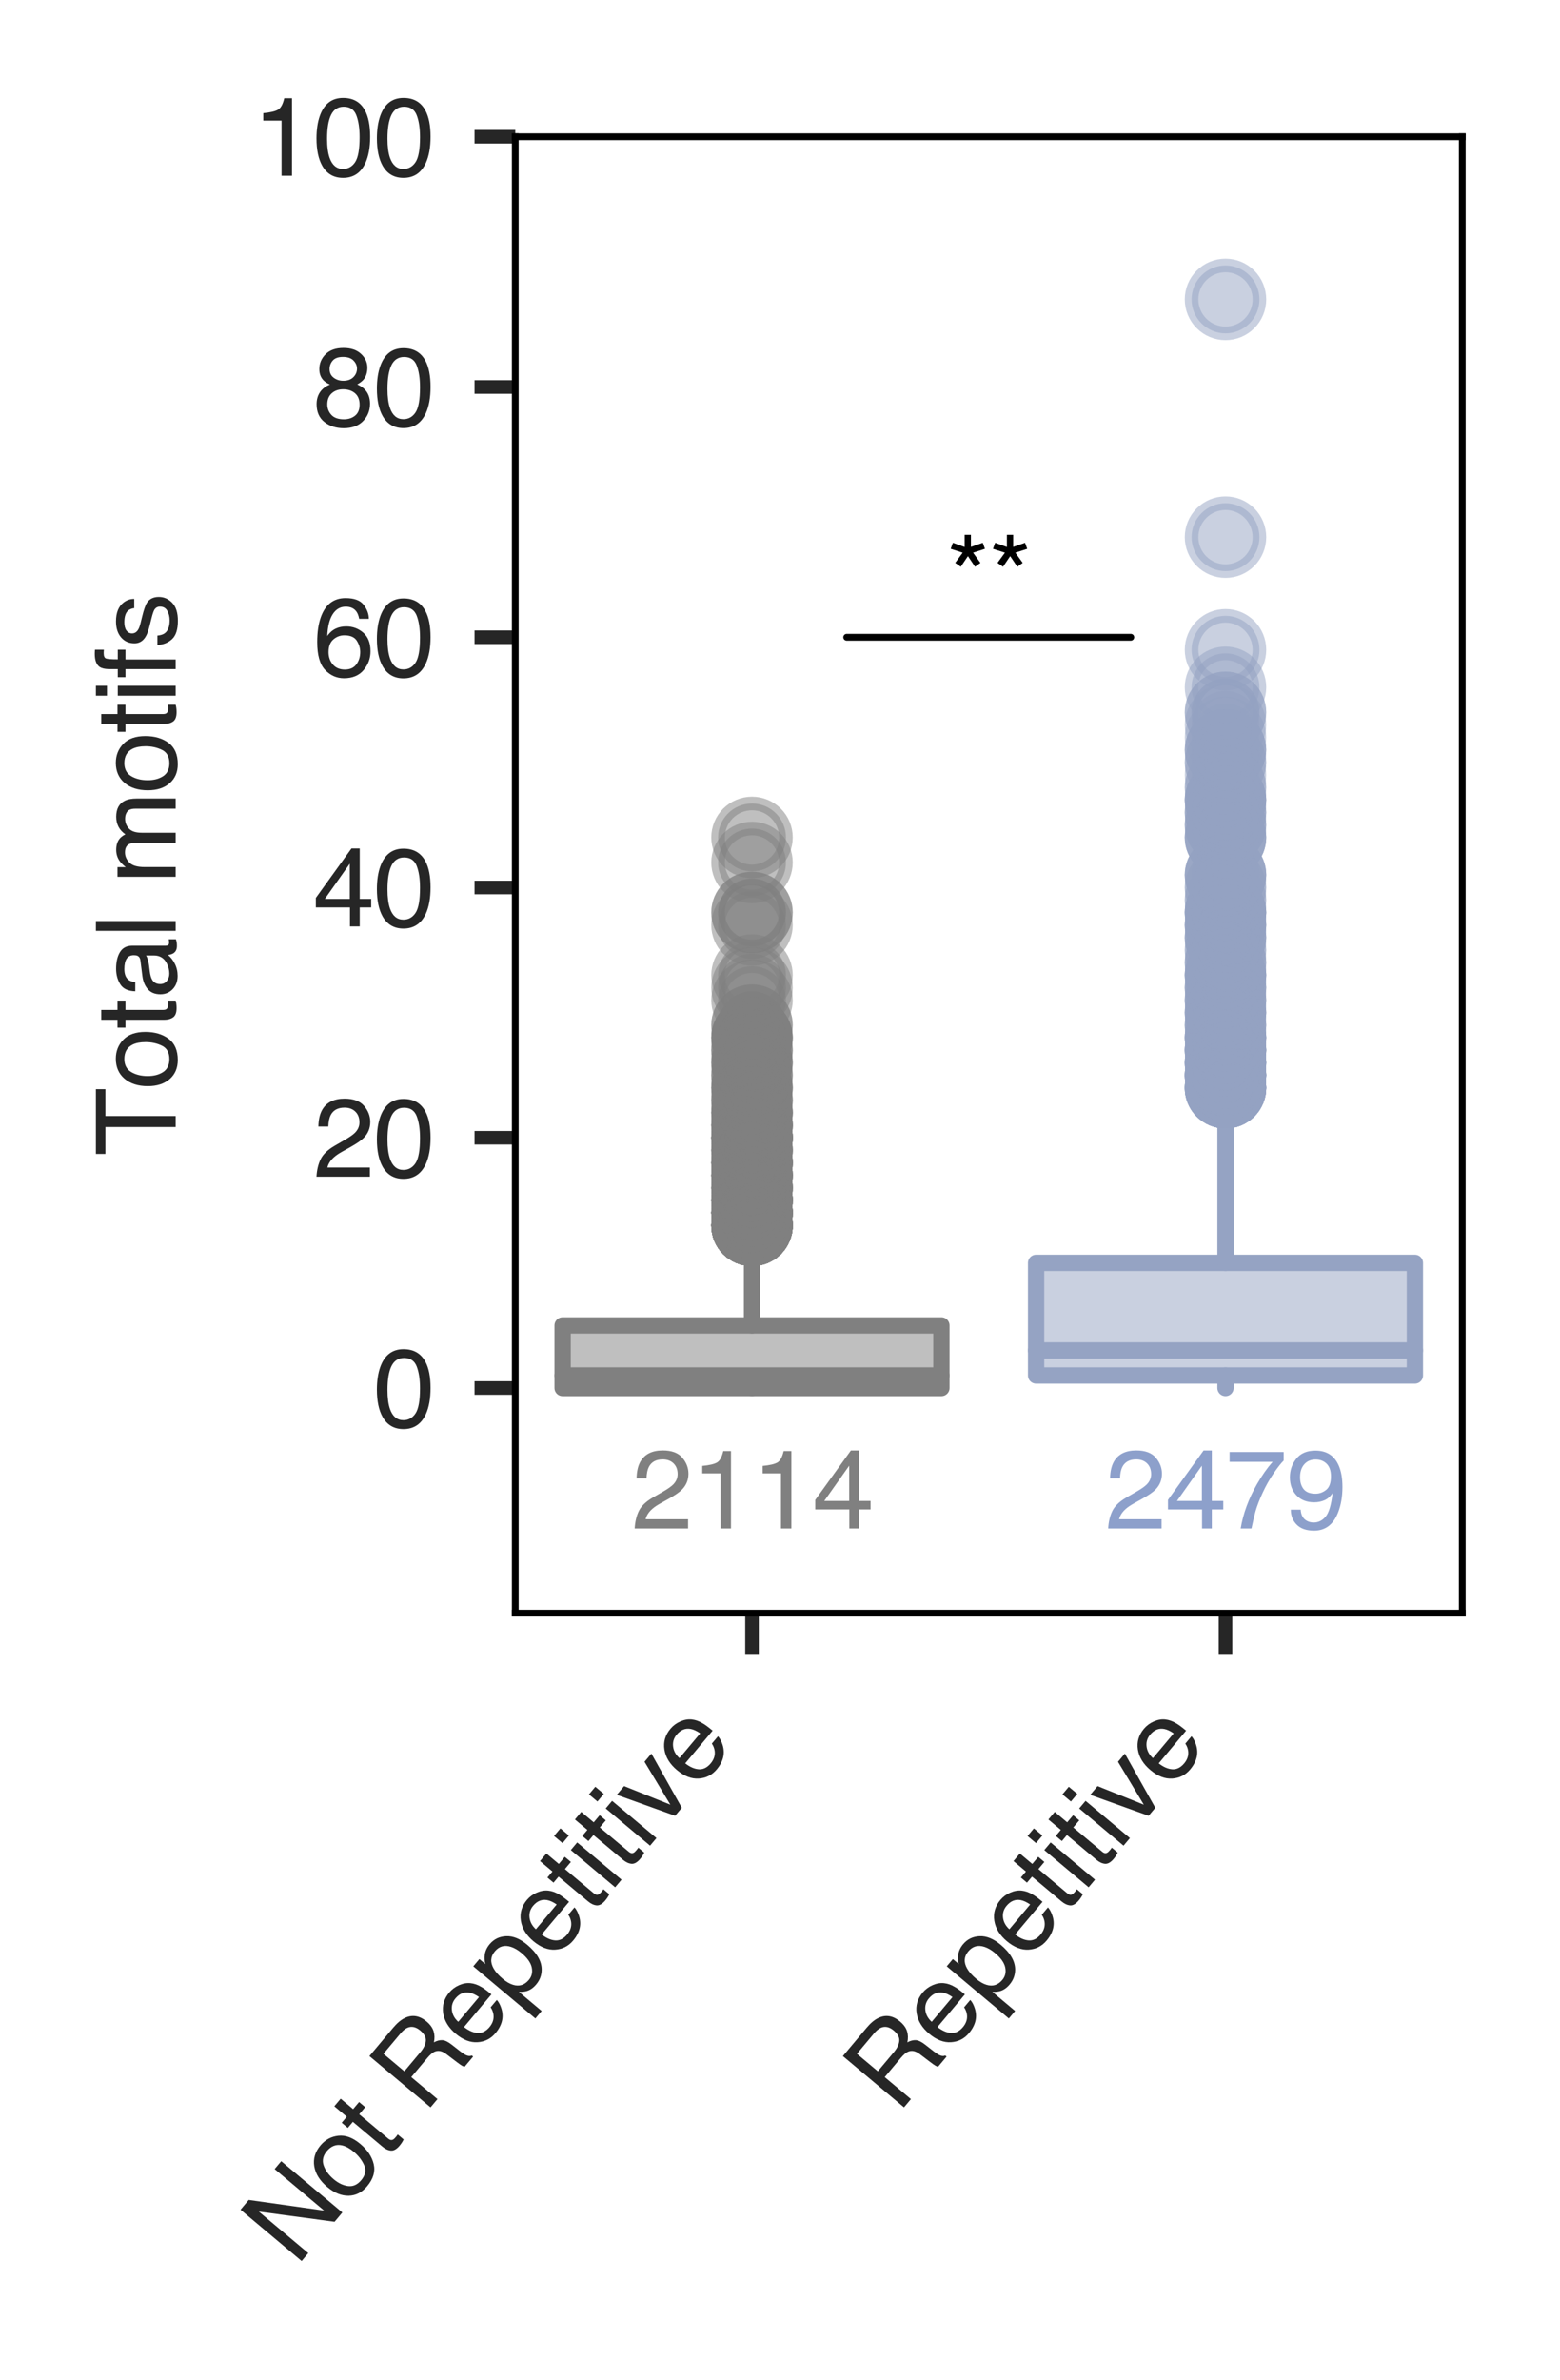 <?xml version="1.0" encoding="utf-8" standalone="no"?>
<!DOCTYPE svg PUBLIC "-//W3C//DTD SVG 1.1//EN"
  "http://www.w3.org/Graphics/SVG/1.1/DTD/svg11.dtd">
<svg height="175.239pt" version="1.1" viewBox="0 0 114.903 175.239" width="114.903pt" xmlns="http://www.w3.org/2000/svg" xmlns:xlink="http://www.w3.org/1999/xlink">
 <defs>
  <style type="text/css">*{stroke-linecap:butt;stroke-linejoin:round;}</style>
 </defs>
 <g id="figure_1">
  <g id="patch_1">
   <path d="M 0 175.239 
L 114.903 175.239 
L 114.903 0 
L 0 0 
z
" style="fill:#ffffff;"/>
  </g>
  <g id="axes_1">
   <g id="patch_2">
    <path d="M 37.953 118.789 
L 107.703 118.789 
L 107.703 10.069 
L 37.953 10.069 
z
" style="fill:#ffffff;"/>
   </g>
   <g id="matplotlib.axis_1">
    <g id="xtick_1">
     <g id="line2d_1">
      <defs>
       <path d="M 0 0 
L 0 3 
" id="md85c4c6a27" style="stroke:#262626;"/>
      </defs>
      <g>
       <use style="fill:#262626;stroke:#262626;" x="55.39" xlink:href="#md85c4c6a27" y="118.789"/>
      </g>
     </g>
     <g id="text_1">
      <!-- Not Repetitive -->
      <g style="fill:#262626;" transform="translate(21.817 166.967)rotate(-50)scale(0.08 -0.08)">
       <defs>
        <path d="M 488 4591 
L 1222 4591 
L 3541 872 
L 3541 4591 
L 4131 4591 
L 4131 0 
L 3434 0 
L 1081 3716 
L 1081 0 
L 488 0 
L 488 4591 
z
M 2269 4591 
L 2269 4591 
z
" id="Helvetica-4e" transform="scale(0.016)"/>
        <path d="M 1741 363 
Q 2300 363 2508 786 
Q 2716 1209 2716 1728 
Q 2716 2197 2566 2491 
Q 2328 2953 1747 2953 
Q 1231 2953 997 2559 
Q 763 2166 763 1609 
Q 763 1075 997 719 
Q 1231 363 1741 363 
z
M 1763 3444 
Q 2409 3444 2856 3012 
Q 3303 2581 3303 1744 
Q 3303 934 2909 406 
Q 2516 -122 1688 -122 
Q 997 -122 590 345 
Q 184 813 184 1600 
Q 184 2444 612 2944 
Q 1041 3444 1763 3444 
z
M 1744 3428 
L 1744 3428 
z
" id="Helvetica-6f" transform="scale(0.016)"/>
        <path d="M 525 4281 
L 1094 4281 
L 1094 3347 
L 1628 3347 
L 1628 2888 
L 1094 2888 
L 1094 703 
Q 1094 528 1213 469 
Q 1278 434 1431 434 
Q 1472 434 1519 436 
Q 1566 438 1628 444 
L 1628 0 
Q 1531 -28 1426 -40 
Q 1322 -53 1200 -53 
Q 806 -53 665 148 
Q 525 350 525 672 
L 525 2888 
L 72 2888 
L 72 3347 
L 525 3347 
L 525 4281 
z
" id="Helvetica-74" transform="scale(0.016)"/>
        <path id="Helvetica-20" transform="scale(0.016)"/>
        <path d="M 2622 2488 
Q 3059 2488 3314 2663 
Q 3569 2838 3569 3294 
Q 3569 3784 3213 3963 
Q 3022 4056 2703 4056 
L 1184 4056 
L 1184 2488 
L 2622 2488 
z
M 563 4591 
L 2688 4591 
Q 3213 4591 3553 4438 
Q 4200 4144 4200 3353 
Q 4200 2941 4029 2678 
Q 3859 2416 3553 2256 
Q 3822 2147 3958 1969 
Q 4094 1791 4109 1391 
L 4131 775 
Q 4141 513 4175 384 
Q 4231 166 4375 103 
L 4375 0 
L 3613 0 
Q 3581 59 3562 153 
Q 3544 247 3531 516 
L 3494 1281 
Q 3472 1731 3159 1884 
Q 2981 1969 2600 1969 
L 1184 1969 
L 1184 0 
L 563 0 
L 563 4591 
z
" id="Helvetica-52" transform="scale(0.016)"/>
        <path d="M 1806 3422 
Q 2163 3422 2497 3255 
Q 2831 3088 3006 2822 
Q 3175 2569 3231 2231 
Q 3281 2000 3281 1494 
L 828 1494 
Q 844 984 1069 676 
Q 1294 369 1766 369 
Q 2206 369 2469 659 
Q 2619 828 2681 1050 
L 3234 1050 
Q 3213 866 3089 639 
Q 2966 413 2813 269 
Q 2556 19 2178 -69 
Q 1975 -119 1719 -119 
Q 1094 -119 659 336 
Q 225 791 225 1609 
Q 225 2416 662 2919 
Q 1100 3422 1806 3422 
z
M 2703 1941 
Q 2669 2306 2544 2525 
Q 2313 2931 1772 2931 
Q 1384 2931 1121 2651 
Q 859 2372 844 1941 
L 2703 1941 
z
M 1753 3428 
L 1753 3428 
z
" id="Helvetica-65" transform="scale(0.016)"/>
        <path d="M 1825 378 
Q 2219 378 2480 708 
Q 2741 1038 2741 1694 
Q 2741 2094 2625 2381 
Q 2406 2934 1825 2934 
Q 1241 2934 1025 2350 
Q 909 2038 909 1556 
Q 909 1169 1025 897 
Q 1244 378 1825 378 
z
M 369 3331 
L 916 3331 
L 916 2888 
Q 1084 3116 1284 3241 
Q 1569 3428 1953 3428 
Q 2522 3428 2919 2992 
Q 3316 2556 3316 1747 
Q 3316 653 2744 184 
Q 2381 -113 1900 -113 
Q 1522 -113 1266 53 
Q 1116 147 931 375 
L 931 -1334 
L 369 -1334 
L 369 3331 
z
" id="Helvetica-70" transform="scale(0.016)"/>
        <path d="M 413 3331 
L 984 3331 
L 984 0 
L 413 0 
L 413 3331 
z
M 413 4591 
L 984 4591 
L 984 3953 
L 413 3953 
L 413 4591 
z
" id="Helvetica-69" transform="scale(0.016)"/>
        <path d="M 688 3347 
L 1581 622 
L 2516 3347 
L 3131 3347 
L 1869 0 
L 1269 0 
L 34 3347 
L 688 3347 
z
" id="Helvetica-76" transform="scale(0.016)"/>
       </defs>
       <use xlink:href="#Helvetica-4e"/>
       <use x="72.217" xlink:href="#Helvetica-6f"/>
       <use x="127.832" xlink:href="#Helvetica-74"/>
       <use x="155.615" xlink:href="#Helvetica-20"/>
       <use x="183.398" xlink:href="#Helvetica-52"/>
       <use x="255.615" xlink:href="#Helvetica-65"/>
       <use x="311.23" xlink:href="#Helvetica-70"/>
       <use x="366.846" xlink:href="#Helvetica-65"/>
       <use x="422.461" xlink:href="#Helvetica-74"/>
       <use x="450.244" xlink:href="#Helvetica-69"/>
       <use x="472.461" xlink:href="#Helvetica-74"/>
       <use x="500.244" xlink:href="#Helvetica-69"/>
       <use x="522.461" xlink:href="#Helvetica-76"/>
       <use x="572.461" xlink:href="#Helvetica-65"/>
      </g>
     </g>
    </g>
    <g id="xtick_2">
     <g id="line2d_2">
      <g>
       <use style="fill:#262626;stroke:#262626;" x="90.265" xlink:href="#md85c4c6a27" y="118.789"/>
      </g>
     </g>
     <g id="text_2">
      <!-- Repetitive -->
      <g style="fill:#262626;" transform="translate(66.122 155.728)rotate(-50)scale(0.08 -0.08)">
       <use xlink:href="#Helvetica-52"/>
       <use x="72.217" xlink:href="#Helvetica-65"/>
       <use x="127.832" xlink:href="#Helvetica-70"/>
       <use x="183.447" xlink:href="#Helvetica-65"/>
       <use x="239.062" xlink:href="#Helvetica-74"/>
       <use x="266.846" xlink:href="#Helvetica-69"/>
       <use x="289.062" xlink:href="#Helvetica-74"/>
       <use x="316.846" xlink:href="#Helvetica-69"/>
       <use x="339.062" xlink:href="#Helvetica-76"/>
       <use x="389.062" xlink:href="#Helvetica-65"/>
      </g>
     </g>
    </g>
   </g>
   <g id="matplotlib.axis_2">
    <g id="ytick_1">
     <g id="line2d_3">
      <defs>
       <path d="M 0 0 
L -3 0 
" id="meebb092aff" style="stroke:#262626;"/>
      </defs>
      <g>
       <use style="fill:#262626;stroke:#262626;" x="37.953" xlink:href="#meebb092aff" y="102.205"/>
      </g>
     </g>
     <g id="text_3">
      <!-- 0 -->
      <g style="fill:#262626;" transform="translate(27.504 105.074)scale(0.08 -0.08)">
       <defs>
        <path d="M 1731 4475 
Q 2600 4475 2988 3759 
Q 3288 3206 3288 2244 
Q 3288 1331 3016 734 
Q 2622 -122 1728 -122 
Q 922 -122 528 578 
Q 200 1163 200 2147 
Q 200 2909 397 3456 
Q 766 4475 1731 4475 
z
M 1725 391 
Q 2163 391 2422 778 
Q 2681 1166 2681 2222 
Q 2681 2984 2493 3476 
Q 2306 3969 1766 3969 
Q 1269 3969 1039 3501 
Q 809 3034 809 2125 
Q 809 1441 956 1025 
Q 1181 391 1725 391 
z
" id="Helvetica-30" transform="scale(0.016)"/>
       </defs>
       <use xlink:href="#Helvetica-30"/>
      </g>
     </g>
    </g>
    <g id="ytick_2">
     <g id="line2d_4">
      <g>
       <use style="fill:#262626;stroke:#262626;" x="37.953" xlink:href="#meebb092aff" y="83.778"/>
      </g>
     </g>
     <g id="text_4">
      <!-- 20 -->
      <g style="fill:#262626;" transform="translate(23.055 86.647)scale(0.08 -0.08)">
       <defs>
        <path d="M 200 0 
Q 231 578 439 1006 
Q 647 1434 1250 1784 
L 1850 2131 
Q 2253 2366 2416 2531 
Q 2672 2791 2672 3125 
Q 2672 3516 2437 3745 
Q 2203 3975 1813 3975 
Q 1234 3975 1013 3538 
Q 894 3303 881 2888 
L 309 2888 
Q 319 3472 525 3841 
Q 891 4491 1816 4491 
Q 2584 4491 2939 4075 
Q 3294 3659 3294 3150 
Q 3294 2613 2916 2231 
Q 2697 2009 2131 1694 
L 1703 1456 
Q 1397 1288 1222 1134 
Q 909 863 828 531 
L 3272 531 
L 3272 0 
L 200 0 
z
" id="Helvetica-32" transform="scale(0.016)"/>
       </defs>
       <use xlink:href="#Helvetica-32"/>
       <use x="55.615" xlink:href="#Helvetica-30"/>
      </g>
     </g>
    </g>
    <g id="ytick_3">
     <g id="line2d_5">
      <g>
       <use style="fill:#262626;stroke:#262626;" x="37.953" xlink:href="#meebb092aff" y="65.351"/>
      </g>
     </g>
     <g id="text_5">
      <!-- 40 -->
      <g style="fill:#262626;" transform="translate(23.055 68.22)scale(0.08 -0.08)">
       <defs>
        <path d="M 2116 1584 
L 2116 3613 
L 681 1584 
L 2116 1584 
z
M 2125 0 
L 2125 1094 
L 163 1094 
L 163 1644 
L 2213 4488 
L 2688 4488 
L 2688 1584 
L 3347 1584 
L 3347 1094 
L 2688 1094 
L 2688 0 
L 2125 0 
z
" id="Helvetica-34" transform="scale(0.016)"/>
       </defs>
       <use xlink:href="#Helvetica-34"/>
       <use x="55.615" xlink:href="#Helvetica-30"/>
      </g>
     </g>
    </g>
    <g id="ytick_4">
     <g id="line2d_6">
      <g>
       <use style="fill:#262626;stroke:#262626;" x="37.953" xlink:href="#meebb092aff" y="46.924"/>
      </g>
     </g>
     <g id="text_6">
      <!-- 60 -->
      <g style="fill:#262626;" transform="translate(23.055 49.793)scale(0.08 -0.08)">
       <defs>
        <path d="M 1872 4494 
Q 2622 4494 2917 4105 
Q 3213 3716 3213 3303 
L 2656 3303 
Q 2606 3569 2497 3719 
Q 2294 4000 1881 4000 
Q 1409 4000 1131 3564 
Q 853 3128 822 2316 
Q 1016 2600 1309 2741 
Q 1578 2866 1909 2866 
Q 2472 2866 2890 2506 
Q 3309 2147 3309 1434 
Q 3309 825 2912 354 
Q 2516 -116 1781 -116 
Q 1153 -116 697 361 
Q 241 838 241 1966 
Q 241 2800 444 3381 
Q 834 4494 1872 4494 
z
M 1831 384 
Q 2275 384 2495 682 
Q 2716 981 2716 1388 
Q 2716 1731 2519 2042 
Q 2322 2353 1803 2353 
Q 1441 2353 1167 2112 
Q 894 1872 894 1388 
Q 894 963 1142 673 
Q 1391 384 1831 384 
z
" id="Helvetica-36" transform="scale(0.016)"/>
       </defs>
       <use xlink:href="#Helvetica-36"/>
       <use x="55.615" xlink:href="#Helvetica-30"/>
      </g>
     </g>
    </g>
    <g id="ytick_5">
     <g id="line2d_7">
      <g>
       <use style="fill:#262626;stroke:#262626;" x="37.953" xlink:href="#meebb092aff" y="28.496"/>
      </g>
     </g>
     <g id="text_7">
      <!-- 80 -->
      <g style="fill:#262626;" transform="translate(23.055 31.366)scale(0.08 -0.08)">
       <defs>
        <path d="M 1741 2600 
Q 2113 2600 2322 2808 
Q 2531 3016 2531 3303 
Q 2531 3553 2331 3762 
Q 2131 3972 1722 3972 
Q 1316 3972 1134 3762 
Q 953 3553 953 3272 
Q 953 2956 1187 2778 
Q 1422 2600 1741 2600 
z
M 1775 384 
Q 2166 384 2423 595 
Q 2681 806 2681 1225 
Q 2681 1659 2415 1884 
Q 2150 2109 1734 2109 
Q 1331 2109 1076 1879 
Q 822 1650 822 1244 
Q 822 894 1055 639 
Q 1288 384 1775 384 
z
M 975 2384 
Q 741 2484 609 2619 
Q 363 2869 363 3269 
Q 363 3769 725 4128 
Q 1088 4488 1753 4488 
Q 2397 4488 2762 4148 
Q 3128 3809 3128 3356 
Q 3128 2938 2916 2678 
Q 2797 2531 2547 2391 
Q 2825 2263 2984 2097 
Q 3281 1784 3281 1284 
Q 3281 694 2884 283 
Q 2488 -128 1763 -128 
Q 1109 -128 657 226 
Q 206 581 206 1256 
Q 206 1653 400 1942 
Q 594 2231 975 2384 
z
" id="Helvetica-38" transform="scale(0.016)"/>
       </defs>
       <use xlink:href="#Helvetica-38"/>
       <use x="55.615" xlink:href="#Helvetica-30"/>
      </g>
     </g>
    </g>
    <g id="ytick_6">
     <g id="line2d_8">
      <g>
       <use style="fill:#262626;stroke:#262626;" x="37.953" xlink:href="#meebb092aff" y="10.069"/>
      </g>
     </g>
     <g id="text_8">
      <!-- 100 -->
      <g style="fill:#262626;" transform="translate(18.606 12.939)scale(0.08 -0.08)">
       <defs>
        <path d="M 613 3169 
L 613 3600 
Q 1222 3659 1462 3798 
Q 1703 3938 1822 4456 
L 2266 4456 
L 2266 0 
L 1666 0 
L 1666 3169 
L 613 3169 
z
" id="Helvetica-31" transform="scale(0.016)"/>
       </defs>
       <use xlink:href="#Helvetica-31"/>
       <use x="55.615" xlink:href="#Helvetica-30"/>
       <use x="111.23" xlink:href="#Helvetica-30"/>
      </g>
     </g>
    </g>
    <g id="text_9">
     <!-- Total motifs -->
     <g style="fill:#262626;" transform="translate(12.939 85.1)rotate(-90)scale(0.08 -0.08)">
      <defs>
       <path d="M 3828 4591 
L 3828 4044 
L 2281 4044 
L 2281 0 
L 1650 0 
L 1650 4044 
L 103 4044 
L 103 4591 
L 3828 4591 
z
" id="Helvetica-54" transform="scale(0.016)"/>
       <path d="M 844 891 
Q 844 647 1022 506 
Q 1200 366 1444 366 
Q 1741 366 2019 503 
Q 2488 731 2488 1250 
L 2488 1703 
Q 2384 1638 2221 1594 
Q 2059 1550 1903 1531 
L 1563 1488 
Q 1256 1447 1103 1359 
Q 844 1213 844 891 
z
M 2206 2028 
Q 2400 2053 2466 2191 
Q 2503 2266 2503 2406 
Q 2503 2694 2298 2823 
Q 2094 2953 1713 2953 
Q 1272 2953 1088 2716 
Q 984 2584 953 2325 
L 428 2325 
Q 444 2944 830 3186 
Q 1216 3428 1725 3428 
Q 2316 3428 2684 3203 
Q 3050 2978 3050 2503 
L 3050 575 
Q 3050 488 3086 434 
Q 3122 381 3238 381 
Q 3275 381 3322 386 
Q 3369 391 3422 400 
L 3422 -16 
Q 3291 -53 3222 -62 
Q 3153 -72 3034 -72 
Q 2744 -72 2613 134 
Q 2544 244 2516 444 
Q 2344 219 2022 53 
Q 1700 -113 1313 -113 
Q 847 -113 551 170 
Q 256 453 256 878 
Q 256 1344 547 1600 
Q 838 1856 1309 1916 
L 2206 2028 
z
M 1741 3428 
L 1741 3428 
z
" id="Helvetica-61" transform="scale(0.016)"/>
       <path d="M 428 4591 
L 991 4591 
L 991 0 
L 428 0 
L 428 4591 
z
" id="Helvetica-6c" transform="scale(0.016)"/>
       <path d="M 413 3347 
L 969 3347 
L 969 2872 
Q 1169 3119 1331 3231 
Q 1609 3422 1963 3422 
Q 2363 3422 2606 3225 
Q 2744 3113 2856 2894 
Q 3044 3163 3297 3292 
Q 3550 3422 3866 3422 
Q 4541 3422 4784 2934 
Q 4916 2672 4916 2228 
L 4916 0 
L 4331 0 
L 4331 2325 
Q 4331 2659 4164 2784 
Q 3997 2909 3756 2909 
Q 3425 2909 3186 2687 
Q 2947 2466 2947 1947 
L 2947 0 
L 2375 0 
L 2375 2184 
Q 2375 2525 2294 2681 
Q 2166 2916 1816 2916 
Q 1497 2916 1236 2669 
Q 975 2422 975 1775 
L 975 0 
L 413 0 
L 413 3347 
z
" id="Helvetica-6d" transform="scale(0.016)"/>
       <path d="M 553 3856 
Q 566 4206 675 4369 
Q 872 4656 1434 4656 
Q 1488 4656 1544 4653 
Q 1600 4650 1672 4644 
L 1672 4131 
Q 1584 4138 1545 4139 
Q 1506 4141 1472 4141 
Q 1216 4141 1166 4008 
Q 1116 3875 1116 3331 
L 1672 3331 
L 1672 2888 
L 1109 2888 
L 1109 0 
L 553 0 
L 553 2888 
L 88 2888 
L 88 3331 
L 553 3331 
L 553 3856 
z
" id="Helvetica-66" transform="scale(0.016)"/>
       <path d="M 747 1050 
Q 772 769 888 619 
Q 1100 347 1625 347 
Q 1938 347 2175 483 
Q 2413 619 2413 903 
Q 2413 1119 2222 1231 
Q 2100 1300 1741 1391 
L 1294 1503 
Q 866 1609 663 1741 
Q 300 1969 300 2372 
Q 300 2847 642 3140 
Q 984 3434 1563 3434 
Q 2319 3434 2653 2991 
Q 2863 2709 2856 2384 
L 2325 2384 
Q 2309 2575 2191 2731 
Q 1997 2953 1519 2953 
Q 1200 2953 1036 2831 
Q 872 2709 872 2509 
Q 872 2291 1088 2159 
Q 1213 2081 1456 2022 
L 1828 1931 
Q 2434 1784 2641 1647 
Q 2969 1431 2969 969 
Q 2969 522 2630 197 
Q 2291 -128 1597 -128 
Q 850 -128 539 211 
Q 228 550 206 1050 
L 747 1050 
z
M 1578 3428 
L 1578 3428 
z
" id="Helvetica-73" transform="scale(0.016)"/>
      </defs>
      <use xlink:href="#Helvetica-54"/>
      <use x="61.084" xlink:href="#Helvetica-6f"/>
      <use x="116.699" xlink:href="#Helvetica-74"/>
      <use x="144.482" xlink:href="#Helvetica-61"/>
      <use x="200.098" xlink:href="#Helvetica-6c"/>
      <use x="222.314" xlink:href="#Helvetica-20"/>
      <use x="250.098" xlink:href="#Helvetica-6d"/>
      <use x="333.398" xlink:href="#Helvetica-6f"/>
      <use x="389.014" xlink:href="#Helvetica-74"/>
      <use x="416.797" xlink:href="#Helvetica-69"/>
      <use x="439.014" xlink:href="#Helvetica-66"/>
      <use x="466.797" xlink:href="#Helvetica-73"/>
     </g>
    </g>
   </g>
   <g id="patch_3">
    <path clip-path="url(#p19aaf898e5)" d="M 41.44 102.205 
L 69.34 102.205 
L 69.34 97.598 
L 41.44 97.598 
L 41.44 102.205 
z
" style="fill:#808080;fill-opacity:0.5;stroke:#808080;stroke-linejoin:miter;stroke-width:1.2;"/>
   </g>
   <g id="patch_4">
    <path clip-path="url(#p19aaf898e5)" d="M 76.315 101.284 
L 104.215 101.284 
L 104.215 92.991 
L 76.315 92.991 
L 76.315 101.284 
z
" style="fill:#95a3c3;fill-opacity:0.5;stroke:#95a3c3;stroke-linejoin:miter;stroke-width:1.2;"/>
   </g>
   <g id="line2d_9">
    <path clip-path="url(#p19aaf898e5)" d="M 55.39 102.205 
L 55.39 102.205 
" style="fill:none;stroke:#808080;stroke-linecap:round;stroke-width:1.2;"/>
   </g>
   <g id="line2d_10">
    <path clip-path="url(#p19aaf898e5)" d="M 55.39 97.598 
L 55.39 91.149 
" style="fill:none;stroke:#808080;stroke-linecap:round;stroke-width:1.2;"/>
   </g>
   <g id="line2d_11">
    <defs>
     <path d="M 0 2.5 
C 0.663 2.5 1.299 2.237 1.768 1.768 
C 2.237 1.299 2.5 0.663 2.5 0 
C 2.5 -0.663 2.237 -1.299 1.768 -1.768 
C 1.299 -2.237 0.663 -2.5 0 -2.5 
C -0.663 -2.5 -1.299 -2.237 -1.768 -1.768 
C -2.237 -1.299 -2.5 -0.663 -2.5 0 
C -2.5 0.663 -2.237 1.299 -1.768 1.768 
C -1.299 2.237 -0.663 2.5 0 2.5 
z
" id="mb8bcbc17c0" style="stroke:#808080;stroke-opacity:0.5;"/>
    </defs>
    <g clip-path="url(#p19aaf898e5)">
     <use style="fill:#808080;fill-opacity:0.5;stroke:#808080;stroke-opacity:0.5;" x="55.39" xlink:href="#mb8bcbc17c0" y="87.463"/>
     <use style="fill:#808080;fill-opacity:0.5;stroke:#808080;stroke-opacity:0.5;" x="55.39" xlink:href="#mb8bcbc17c0" y="78.25"/>
     <use style="fill:#808080;fill-opacity:0.5;stroke:#808080;stroke-opacity:0.5;" x="55.39" xlink:href="#mb8bcbc17c0" y="79.171"/>
     <use style="fill:#808080;fill-opacity:0.5;stroke:#808080;stroke-opacity:0.5;" x="55.39" xlink:href="#mb8bcbc17c0" y="82.856"/>
     <use style="fill:#808080;fill-opacity:0.5;stroke:#808080;stroke-opacity:0.5;" x="55.39" xlink:href="#mb8bcbc17c0" y="90.227"/>
     <use style="fill:#808080;fill-opacity:0.5;stroke:#808080;stroke-opacity:0.5;" x="55.39" xlink:href="#mb8bcbc17c0" y="81.935"/>
     <use style="fill:#808080;fill-opacity:0.5;stroke:#808080;stroke-opacity:0.5;" x="55.39" xlink:href="#mb8bcbc17c0" y="87.463"/>
     <use style="fill:#808080;fill-opacity:0.5;stroke:#808080;stroke-opacity:0.5;" x="55.39" xlink:href="#mb8bcbc17c0" y="82.856"/>
     <use style="fill:#808080;fill-opacity:0.5;stroke:#808080;stroke-opacity:0.5;" x="55.39" xlink:href="#mb8bcbc17c0" y="83.778"/>
     <use style="fill:#808080;fill-opacity:0.5;stroke:#808080;stroke-opacity:0.5;" x="55.39" xlink:href="#mb8bcbc17c0" y="83.778"/>
     <use style="fill:#808080;fill-opacity:0.5;stroke:#808080;stroke-opacity:0.5;" x="55.39" xlink:href="#mb8bcbc17c0" y="89.306"/>
     <use style="fill:#808080;fill-opacity:0.5;stroke:#808080;stroke-opacity:0.5;" x="55.39" xlink:href="#mb8bcbc17c0" y="87.463"/>
     <use style="fill:#808080;fill-opacity:0.5;stroke:#808080;stroke-opacity:0.5;" x="55.39" xlink:href="#mb8bcbc17c0" y="87.463"/>
     <use style="fill:#808080;fill-opacity:0.5;stroke:#808080;stroke-opacity:0.5;" x="55.39" xlink:href="#mb8bcbc17c0" y="76.407"/>
     <use style="fill:#808080;fill-opacity:0.5;stroke:#808080;stroke-opacity:0.5;" x="55.39" xlink:href="#mb8bcbc17c0" y="80.092"/>
     <use style="fill:#808080;fill-opacity:0.5;stroke:#808080;stroke-opacity:0.5;" x="55.39" xlink:href="#mb8bcbc17c0" y="89.306"/>
     <use style="fill:#808080;fill-opacity:0.5;stroke:#808080;stroke-opacity:0.5;" x="55.39" xlink:href="#mb8bcbc17c0" y="88.385"/>
     <use style="fill:#808080;fill-opacity:0.5;stroke:#808080;stroke-opacity:0.5;" x="55.39" xlink:href="#mb8bcbc17c0" y="86.542"/>
     <use style="fill:#808080;fill-opacity:0.5;stroke:#808080;stroke-opacity:0.5;" x="55.39" xlink:href="#mb8bcbc17c0" y="87.463"/>
     <use style="fill:#808080;fill-opacity:0.5;stroke:#808080;stroke-opacity:0.5;" x="55.39" xlink:href="#mb8bcbc17c0" y="82.856"/>
     <use style="fill:#808080;fill-opacity:0.5;stroke:#808080;stroke-opacity:0.5;" x="55.39" xlink:href="#mb8bcbc17c0" y="83.778"/>
     <use style="fill:#808080;fill-opacity:0.5;stroke:#808080;stroke-opacity:0.5;" x="55.39" xlink:href="#mb8bcbc17c0" y="81.935"/>
     <use style="fill:#808080;fill-opacity:0.5;stroke:#808080;stroke-opacity:0.5;" x="55.39" xlink:href="#mb8bcbc17c0" y="89.306"/>
     <use style="fill:#808080;fill-opacity:0.5;stroke:#808080;stroke-opacity:0.5;" x="55.39" xlink:href="#mb8bcbc17c0" y="85.621"/>
     <use style="fill:#808080;fill-opacity:0.5;stroke:#808080;stroke-opacity:0.5;" x="55.39" xlink:href="#mb8bcbc17c0" y="86.542"/>
     <use style="fill:#808080;fill-opacity:0.5;stroke:#808080;stroke-opacity:0.5;" x="55.39" xlink:href="#mb8bcbc17c0" y="80.092"/>
     <use style="fill:#808080;fill-opacity:0.5;stroke:#808080;stroke-opacity:0.5;" x="55.39" xlink:href="#mb8bcbc17c0" y="90.227"/>
     <use style="fill:#808080;fill-opacity:0.5;stroke:#808080;stroke-opacity:0.5;" x="55.39" xlink:href="#mb8bcbc17c0" y="83.778"/>
     <use style="fill:#808080;fill-opacity:0.5;stroke:#808080;stroke-opacity:0.5;" x="55.39" xlink:href="#mb8bcbc17c0" y="67.193"/>
     <use style="fill:#808080;fill-opacity:0.5;stroke:#808080;stroke-opacity:0.5;" x="55.39" xlink:href="#mb8bcbc17c0" y="89.306"/>
     <use style="fill:#808080;fill-opacity:0.5;stroke:#808080;stroke-opacity:0.5;" x="55.39" xlink:href="#mb8bcbc17c0" y="89.306"/>
     <use style="fill:#808080;fill-opacity:0.5;stroke:#808080;stroke-opacity:0.5;" x="55.39" xlink:href="#mb8bcbc17c0" y="89.306"/>
     <use style="fill:#808080;fill-opacity:0.5;stroke:#808080;stroke-opacity:0.5;" x="55.39" xlink:href="#mb8bcbc17c0" y="90.227"/>
     <use style="fill:#808080;fill-opacity:0.5;stroke:#808080;stroke-opacity:0.5;" x="55.39" xlink:href="#mb8bcbc17c0" y="81.935"/>
     <use style="fill:#808080;fill-opacity:0.5;stroke:#808080;stroke-opacity:0.5;" x="55.39" xlink:href="#mb8bcbc17c0" y="90.227"/>
     <use style="fill:#808080;fill-opacity:0.5;stroke:#808080;stroke-opacity:0.5;" x="55.39" xlink:href="#mb8bcbc17c0" y="90.227"/>
     <use style="fill:#808080;fill-opacity:0.5;stroke:#808080;stroke-opacity:0.5;" x="55.39" xlink:href="#mb8bcbc17c0" y="86.542"/>
     <use style="fill:#808080;fill-opacity:0.5;stroke:#808080;stroke-opacity:0.5;" x="55.39" xlink:href="#mb8bcbc17c0" y="85.621"/>
     <use style="fill:#808080;fill-opacity:0.5;stroke:#808080;stroke-opacity:0.5;" x="55.39" xlink:href="#mb8bcbc17c0" y="80.092"/>
     <use style="fill:#808080;fill-opacity:0.5;stroke:#808080;stroke-opacity:0.5;" x="55.39" xlink:href="#mb8bcbc17c0" y="85.621"/>
     <use style="fill:#808080;fill-opacity:0.5;stroke:#808080;stroke-opacity:0.5;" x="55.39" xlink:href="#mb8bcbc17c0" y="63.508"/>
     <use style="fill:#808080;fill-opacity:0.5;stroke:#808080;stroke-opacity:0.5;" x="55.39" xlink:href="#mb8bcbc17c0" y="83.778"/>
     <use style="fill:#808080;fill-opacity:0.5;stroke:#808080;stroke-opacity:0.5;" x="55.39" xlink:href="#mb8bcbc17c0" y="86.542"/>
     <use style="fill:#808080;fill-opacity:0.5;stroke:#808080;stroke-opacity:0.5;" x="55.39" xlink:href="#mb8bcbc17c0" y="88.385"/>
     <use style="fill:#808080;fill-opacity:0.5;stroke:#808080;stroke-opacity:0.5;" x="55.39" xlink:href="#mb8bcbc17c0" y="86.542"/>
     <use style="fill:#808080;fill-opacity:0.5;stroke:#808080;stroke-opacity:0.5;" x="55.39" xlink:href="#mb8bcbc17c0" y="81.014"/>
     <use style="fill:#808080;fill-opacity:0.5;stroke:#808080;stroke-opacity:0.5;" x="55.39" xlink:href="#mb8bcbc17c0" y="79.171"/>
     <use style="fill:#808080;fill-opacity:0.5;stroke:#808080;stroke-opacity:0.5;" x="55.39" xlink:href="#mb8bcbc17c0" y="77.328"/>
     <use style="fill:#808080;fill-opacity:0.5;stroke:#808080;stroke-opacity:0.5;" x="55.39" xlink:href="#mb8bcbc17c0" y="89.306"/>
     <use style="fill:#808080;fill-opacity:0.5;stroke:#808080;stroke-opacity:0.5;" x="55.39" xlink:href="#mb8bcbc17c0" y="77.328"/>
     <use style="fill:#808080;fill-opacity:0.5;stroke:#808080;stroke-opacity:0.5;" x="55.39" xlink:href="#mb8bcbc17c0" y="83.778"/>
     <use style="fill:#808080;fill-opacity:0.5;stroke:#808080;stroke-opacity:0.5;" x="55.39" xlink:href="#mb8bcbc17c0" y="88.385"/>
     <use style="fill:#808080;fill-opacity:0.5;stroke:#808080;stroke-opacity:0.5;" x="55.39" xlink:href="#mb8bcbc17c0" y="89.306"/>
     <use style="fill:#808080;fill-opacity:0.5;stroke:#808080;stroke-opacity:0.5;" x="55.39" xlink:href="#mb8bcbc17c0" y="83.778"/>
     <use style="fill:#808080;fill-opacity:0.5;stroke:#808080;stroke-opacity:0.5;" x="55.39" xlink:href="#mb8bcbc17c0" y="88.385"/>
     <use style="fill:#808080;fill-opacity:0.5;stroke:#808080;stroke-opacity:0.5;" x="55.39" xlink:href="#mb8bcbc17c0" y="83.778"/>
     <use style="fill:#808080;fill-opacity:0.5;stroke:#808080;stroke-opacity:0.5;" x="55.39" xlink:href="#mb8bcbc17c0" y="89.306"/>
     <use style="fill:#808080;fill-opacity:0.5;stroke:#808080;stroke-opacity:0.5;" x="55.39" xlink:href="#mb8bcbc17c0" y="90.227"/>
     <use style="fill:#808080;fill-opacity:0.5;stroke:#808080;stroke-opacity:0.5;" x="55.39" xlink:href="#mb8bcbc17c0" y="90.227"/>
     <use style="fill:#808080;fill-opacity:0.5;stroke:#808080;stroke-opacity:0.5;" x="55.39" xlink:href="#mb8bcbc17c0" y="85.621"/>
     <use style="fill:#808080;fill-opacity:0.5;stroke:#808080;stroke-opacity:0.5;" x="55.39" xlink:href="#mb8bcbc17c0" y="84.699"/>
     <use style="fill:#808080;fill-opacity:0.5;stroke:#808080;stroke-opacity:0.5;" x="55.39" xlink:href="#mb8bcbc17c0" y="84.699"/>
     <use style="fill:#808080;fill-opacity:0.5;stroke:#808080;stroke-opacity:0.5;" x="55.39" xlink:href="#mb8bcbc17c0" y="90.227"/>
     <use style="fill:#808080;fill-opacity:0.5;stroke:#808080;stroke-opacity:0.5;" x="55.39" xlink:href="#mb8bcbc17c0" y="89.306"/>
     <use style="fill:#808080;fill-opacity:0.5;stroke:#808080;stroke-opacity:0.5;" x="55.39" xlink:href="#mb8bcbc17c0" y="89.306"/>
     <use style="fill:#808080;fill-opacity:0.5;stroke:#808080;stroke-opacity:0.5;" x="55.39" xlink:href="#mb8bcbc17c0" y="83.778"/>
     <use style="fill:#808080;fill-opacity:0.5;stroke:#808080;stroke-opacity:0.5;" x="55.39" xlink:href="#mb8bcbc17c0" y="89.306"/>
     <use style="fill:#808080;fill-opacity:0.5;stroke:#808080;stroke-opacity:0.5;" x="55.39" xlink:href="#mb8bcbc17c0" y="89.306"/>
     <use style="fill:#808080;fill-opacity:0.5;stroke:#808080;stroke-opacity:0.5;" x="55.39" xlink:href="#mb8bcbc17c0" y="89.306"/>
     <use style="fill:#808080;fill-opacity:0.5;stroke:#808080;stroke-opacity:0.5;" x="55.39" xlink:href="#mb8bcbc17c0" y="80.092"/>
     <use style="fill:#808080;fill-opacity:0.5;stroke:#808080;stroke-opacity:0.5;" x="55.39" xlink:href="#mb8bcbc17c0" y="90.227"/>
     <use style="fill:#808080;fill-opacity:0.5;stroke:#808080;stroke-opacity:0.5;" x="55.39" xlink:href="#mb8bcbc17c0" y="82.856"/>
     <use style="fill:#808080;fill-opacity:0.5;stroke:#808080;stroke-opacity:0.5;" x="55.39" xlink:href="#mb8bcbc17c0" y="88.385"/>
     <use style="fill:#808080;fill-opacity:0.5;stroke:#808080;stroke-opacity:0.5;" x="55.39" xlink:href="#mb8bcbc17c0" y="87.463"/>
     <use style="fill:#808080;fill-opacity:0.5;stroke:#808080;stroke-opacity:0.5;" x="55.39" xlink:href="#mb8bcbc17c0" y="78.25"/>
     <use style="fill:#808080;fill-opacity:0.5;stroke:#808080;stroke-opacity:0.5;" x="55.39" xlink:href="#mb8bcbc17c0" y="90.227"/>
     <use style="fill:#808080;fill-opacity:0.5;stroke:#808080;stroke-opacity:0.5;" x="55.39" xlink:href="#mb8bcbc17c0" y="89.306"/>
     <use style="fill:#808080;fill-opacity:0.5;stroke:#808080;stroke-opacity:0.5;" x="55.39" xlink:href="#mb8bcbc17c0" y="89.306"/>
     <use style="fill:#808080;fill-opacity:0.5;stroke:#808080;stroke-opacity:0.5;" x="55.39" xlink:href="#mb8bcbc17c0" y="89.306"/>
     <use style="fill:#808080;fill-opacity:0.5;stroke:#808080;stroke-opacity:0.5;" x="55.39" xlink:href="#mb8bcbc17c0" y="85.621"/>
     <use style="fill:#808080;fill-opacity:0.5;stroke:#808080;stroke-opacity:0.5;" x="55.39" xlink:href="#mb8bcbc17c0" y="68.115"/>
     <use style="fill:#808080;fill-opacity:0.5;stroke:#808080;stroke-opacity:0.5;" x="55.39" xlink:href="#mb8bcbc17c0" y="90.227"/>
     <use style="fill:#808080;fill-opacity:0.5;stroke:#808080;stroke-opacity:0.5;" x="55.39" xlink:href="#mb8bcbc17c0" y="84.699"/>
     <use style="fill:#808080;fill-opacity:0.5;stroke:#808080;stroke-opacity:0.5;" x="55.39" xlink:href="#mb8bcbc17c0" y="90.227"/>
     <use style="fill:#808080;fill-opacity:0.5;stroke:#808080;stroke-opacity:0.5;" x="55.39" xlink:href="#mb8bcbc17c0" y="90.227"/>
     <use style="fill:#808080;fill-opacity:0.5;stroke:#808080;stroke-opacity:0.5;" x="55.39" xlink:href="#mb8bcbc17c0" y="83.778"/>
     <use style="fill:#808080;fill-opacity:0.5;stroke:#808080;stroke-opacity:0.5;" x="55.39" xlink:href="#mb8bcbc17c0" y="88.385"/>
     <use style="fill:#808080;fill-opacity:0.5;stroke:#808080;stroke-opacity:0.5;" x="55.39" xlink:href="#mb8bcbc17c0" y="85.621"/>
     <use style="fill:#808080;fill-opacity:0.5;stroke:#808080;stroke-opacity:0.5;" x="55.39" xlink:href="#mb8bcbc17c0" y="84.699"/>
     <use style="fill:#808080;fill-opacity:0.5;stroke:#808080;stroke-opacity:0.5;" x="55.39" xlink:href="#mb8bcbc17c0" y="84.699"/>
     <use style="fill:#808080;fill-opacity:0.5;stroke:#808080;stroke-opacity:0.5;" x="55.39" xlink:href="#mb8bcbc17c0" y="86.542"/>
     <use style="fill:#808080;fill-opacity:0.5;stroke:#808080;stroke-opacity:0.5;" x="55.39" xlink:href="#mb8bcbc17c0" y="82.856"/>
     <use style="fill:#808080;fill-opacity:0.5;stroke:#808080;stroke-opacity:0.5;" x="55.39" xlink:href="#mb8bcbc17c0" y="90.227"/>
     <use style="fill:#808080;fill-opacity:0.5;stroke:#808080;stroke-opacity:0.5;" x="55.39" xlink:href="#mb8bcbc17c0" y="90.227"/>
     <use style="fill:#808080;fill-opacity:0.5;stroke:#808080;stroke-opacity:0.5;" x="55.39" xlink:href="#mb8bcbc17c0" y="86.542"/>
     <use style="fill:#808080;fill-opacity:0.5;stroke:#808080;stroke-opacity:0.5;" x="55.39" xlink:href="#mb8bcbc17c0" y="87.463"/>
     <use style="fill:#808080;fill-opacity:0.5;stroke:#808080;stroke-opacity:0.5;" x="55.39" xlink:href="#mb8bcbc17c0" y="89.306"/>
     <use style="fill:#808080;fill-opacity:0.5;stroke:#808080;stroke-opacity:0.5;" x="55.39" xlink:href="#mb8bcbc17c0" y="73.643"/>
     <use style="fill:#808080;fill-opacity:0.5;stroke:#808080;stroke-opacity:0.5;" x="55.39" xlink:href="#mb8bcbc17c0" y="86.542"/>
     <use style="fill:#808080;fill-opacity:0.5;stroke:#808080;stroke-opacity:0.5;" x="55.39" xlink:href="#mb8bcbc17c0" y="83.778"/>
     <use style="fill:#808080;fill-opacity:0.5;stroke:#808080;stroke-opacity:0.5;" x="55.39" xlink:href="#mb8bcbc17c0" y="89.306"/>
     <use style="fill:#808080;fill-opacity:0.5;stroke:#808080;stroke-opacity:0.5;" x="55.39" xlink:href="#mb8bcbc17c0" y="85.621"/>
     <use style="fill:#808080;fill-opacity:0.5;stroke:#808080;stroke-opacity:0.5;" x="55.39" xlink:href="#mb8bcbc17c0" y="89.306"/>
     <use style="fill:#808080;fill-opacity:0.5;stroke:#808080;stroke-opacity:0.5;" x="55.39" xlink:href="#mb8bcbc17c0" y="81.014"/>
     <use style="fill:#808080;fill-opacity:0.5;stroke:#808080;stroke-opacity:0.5;" x="55.39" xlink:href="#mb8bcbc17c0" y="87.463"/>
     <use style="fill:#808080;fill-opacity:0.5;stroke:#808080;stroke-opacity:0.5;" x="55.39" xlink:href="#mb8bcbc17c0" y="90.227"/>
     <use style="fill:#808080;fill-opacity:0.5;stroke:#808080;stroke-opacity:0.5;" x="55.39" xlink:href="#mb8bcbc17c0" y="89.306"/>
     <use style="fill:#808080;fill-opacity:0.5;stroke:#808080;stroke-opacity:0.5;" x="55.39" xlink:href="#mb8bcbc17c0" y="80.092"/>
     <use style="fill:#808080;fill-opacity:0.5;stroke:#808080;stroke-opacity:0.5;" x="55.39" xlink:href="#mb8bcbc17c0" y="75.486"/>
     <use style="fill:#808080;fill-opacity:0.5;stroke:#808080;stroke-opacity:0.5;" x="55.39" xlink:href="#mb8bcbc17c0" y="83.778"/>
     <use style="fill:#808080;fill-opacity:0.5;stroke:#808080;stroke-opacity:0.5;" x="55.39" xlink:href="#mb8bcbc17c0" y="88.385"/>
     <use style="fill:#808080;fill-opacity:0.5;stroke:#808080;stroke-opacity:0.5;" x="55.39" xlink:href="#mb8bcbc17c0" y="90.227"/>
     <use style="fill:#808080;fill-opacity:0.5;stroke:#808080;stroke-opacity:0.5;" x="55.39" xlink:href="#mb8bcbc17c0" y="81.935"/>
     <use style="fill:#808080;fill-opacity:0.5;stroke:#808080;stroke-opacity:0.5;" x="55.39" xlink:href="#mb8bcbc17c0" y="89.306"/>
     <use style="fill:#808080;fill-opacity:0.5;stroke:#808080;stroke-opacity:0.5;" x="55.39" xlink:href="#mb8bcbc17c0" y="89.306"/>
     <use style="fill:#808080;fill-opacity:0.5;stroke:#808080;stroke-opacity:0.5;" x="55.39" xlink:href="#mb8bcbc17c0" y="88.385"/>
     <use style="fill:#808080;fill-opacity:0.5;stroke:#808080;stroke-opacity:0.5;" x="55.39" xlink:href="#mb8bcbc17c0" y="88.385"/>
     <use style="fill:#808080;fill-opacity:0.5;stroke:#808080;stroke-opacity:0.5;" x="55.39" xlink:href="#mb8bcbc17c0" y="90.227"/>
     <use style="fill:#808080;fill-opacity:0.5;stroke:#808080;stroke-opacity:0.5;" x="55.39" xlink:href="#mb8bcbc17c0" y="78.25"/>
     <use style="fill:#808080;fill-opacity:0.5;stroke:#808080;stroke-opacity:0.5;" x="55.39" xlink:href="#mb8bcbc17c0" y="87.463"/>
     <use style="fill:#808080;fill-opacity:0.5;stroke:#808080;stroke-opacity:0.5;" x="55.39" xlink:href="#mb8bcbc17c0" y="90.227"/>
     <use style="fill:#808080;fill-opacity:0.5;stroke:#808080;stroke-opacity:0.5;" x="55.39" xlink:href="#mb8bcbc17c0" y="85.621"/>
     <use style="fill:#808080;fill-opacity:0.5;stroke:#808080;stroke-opacity:0.5;" x="55.39" xlink:href="#mb8bcbc17c0" y="87.463"/>
     <use style="fill:#808080;fill-opacity:0.5;stroke:#808080;stroke-opacity:0.5;" x="55.39" xlink:href="#mb8bcbc17c0" y="86.542"/>
     <use style="fill:#808080;fill-opacity:0.5;stroke:#808080;stroke-opacity:0.5;" x="55.39" xlink:href="#mb8bcbc17c0" y="88.385"/>
     <use style="fill:#808080;fill-opacity:0.5;stroke:#808080;stroke-opacity:0.5;" x="55.39" xlink:href="#mb8bcbc17c0" y="88.385"/>
     <use style="fill:#808080;fill-opacity:0.5;stroke:#808080;stroke-opacity:0.5;" x="55.39" xlink:href="#mb8bcbc17c0" y="76.407"/>
     <use style="fill:#808080;fill-opacity:0.5;stroke:#808080;stroke-opacity:0.5;" x="55.39" xlink:href="#mb8bcbc17c0" y="90.227"/>
     <use style="fill:#808080;fill-opacity:0.5;stroke:#808080;stroke-opacity:0.5;" x="55.39" xlink:href="#mb8bcbc17c0" y="89.306"/>
     <use style="fill:#808080;fill-opacity:0.5;stroke:#808080;stroke-opacity:0.5;" x="55.39" xlink:href="#mb8bcbc17c0" y="85.621"/>
     <use style="fill:#808080;fill-opacity:0.5;stroke:#808080;stroke-opacity:0.5;" x="55.39" xlink:href="#mb8bcbc17c0" y="88.385"/>
     <use style="fill:#808080;fill-opacity:0.5;stroke:#808080;stroke-opacity:0.5;" x="55.39" xlink:href="#mb8bcbc17c0" y="90.227"/>
     <use style="fill:#808080;fill-opacity:0.5;stroke:#808080;stroke-opacity:0.5;" x="55.39" xlink:href="#mb8bcbc17c0" y="87.463"/>
     <use style="fill:#808080;fill-opacity:0.5;stroke:#808080;stroke-opacity:0.5;" x="55.39" xlink:href="#mb8bcbc17c0" y="86.542"/>
     <use style="fill:#808080;fill-opacity:0.5;stroke:#808080;stroke-opacity:0.5;" x="55.39" xlink:href="#mb8bcbc17c0" y="83.778"/>
     <use style="fill:#808080;fill-opacity:0.5;stroke:#808080;stroke-opacity:0.5;" x="55.39" xlink:href="#mb8bcbc17c0" y="67.193"/>
     <use style="fill:#808080;fill-opacity:0.5;stroke:#808080;stroke-opacity:0.5;" x="55.39" xlink:href="#mb8bcbc17c0" y="82.856"/>
     <use style="fill:#808080;fill-opacity:0.5;stroke:#808080;stroke-opacity:0.5;" x="55.39" xlink:href="#mb8bcbc17c0" y="83.778"/>
     <use style="fill:#808080;fill-opacity:0.5;stroke:#808080;stroke-opacity:0.5;" x="55.39" xlink:href="#mb8bcbc17c0" y="61.665"/>
     <use style="fill:#808080;fill-opacity:0.5;stroke:#808080;stroke-opacity:0.5;" x="55.39" xlink:href="#mb8bcbc17c0" y="81.935"/>
     <use style="fill:#808080;fill-opacity:0.5;stroke:#808080;stroke-opacity:0.5;" x="55.39" xlink:href="#mb8bcbc17c0" y="84.699"/>
     <use style="fill:#808080;fill-opacity:0.5;stroke:#808080;stroke-opacity:0.5;" x="55.39" xlink:href="#mb8bcbc17c0" y="90.227"/>
     <use style="fill:#808080;fill-opacity:0.5;stroke:#808080;stroke-opacity:0.5;" x="55.39" xlink:href="#mb8bcbc17c0" y="76.407"/>
     <use style="fill:#808080;fill-opacity:0.5;stroke:#808080;stroke-opacity:0.5;" x="55.39" xlink:href="#mb8bcbc17c0" y="89.306"/>
     <use style="fill:#808080;fill-opacity:0.5;stroke:#808080;stroke-opacity:0.5;" x="55.39" xlink:href="#mb8bcbc17c0" y="86.542"/>
     <use style="fill:#808080;fill-opacity:0.5;stroke:#808080;stroke-opacity:0.5;" x="55.39" xlink:href="#mb8bcbc17c0" y="75.486"/>
     <use style="fill:#808080;fill-opacity:0.5;stroke:#808080;stroke-opacity:0.5;" x="55.39" xlink:href="#mb8bcbc17c0" y="71.8"/>
     <use style="fill:#808080;fill-opacity:0.5;stroke:#808080;stroke-opacity:0.5;" x="55.39" xlink:href="#mb8bcbc17c0" y="88.385"/>
     <use style="fill:#808080;fill-opacity:0.5;stroke:#808080;stroke-opacity:0.5;" x="55.39" xlink:href="#mb8bcbc17c0" y="88.385"/>
     <use style="fill:#808080;fill-opacity:0.5;stroke:#808080;stroke-opacity:0.5;" x="55.39" xlink:href="#mb8bcbc17c0" y="88.385"/>
     <use style="fill:#808080;fill-opacity:0.5;stroke:#808080;stroke-opacity:0.5;" x="55.39" xlink:href="#mb8bcbc17c0" y="90.227"/>
     <use style="fill:#808080;fill-opacity:0.5;stroke:#808080;stroke-opacity:0.5;" x="55.39" xlink:href="#mb8bcbc17c0" y="89.306"/>
     <use style="fill:#808080;fill-opacity:0.5;stroke:#808080;stroke-opacity:0.5;" x="55.39" xlink:href="#mb8bcbc17c0" y="90.227"/>
     <use style="fill:#808080;fill-opacity:0.5;stroke:#808080;stroke-opacity:0.5;" x="55.39" xlink:href="#mb8bcbc17c0" y="83.778"/>
     <use style="fill:#808080;fill-opacity:0.5;stroke:#808080;stroke-opacity:0.5;" x="55.39" xlink:href="#mb8bcbc17c0" y="78.25"/>
     <use style="fill:#808080;fill-opacity:0.5;stroke:#808080;stroke-opacity:0.5;" x="55.39" xlink:href="#mb8bcbc17c0" y="83.778"/>
     <use style="fill:#808080;fill-opacity:0.5;stroke:#808080;stroke-opacity:0.5;" x="55.39" xlink:href="#mb8bcbc17c0" y="82.856"/>
     <use style="fill:#808080;fill-opacity:0.5;stroke:#808080;stroke-opacity:0.5;" x="55.39" xlink:href="#mb8bcbc17c0" y="82.856"/>
     <use style="fill:#808080;fill-opacity:0.5;stroke:#808080;stroke-opacity:0.5;" x="55.39" xlink:href="#mb8bcbc17c0" y="83.778"/>
     <use style="fill:#808080;fill-opacity:0.5;stroke:#808080;stroke-opacity:0.5;" x="55.39" xlink:href="#mb8bcbc17c0" y="77.328"/>
     <use style="fill:#808080;fill-opacity:0.5;stroke:#808080;stroke-opacity:0.5;" x="55.39" xlink:href="#mb8bcbc17c0" y="84.699"/>
     <use style="fill:#808080;fill-opacity:0.5;stroke:#808080;stroke-opacity:0.5;" x="55.39" xlink:href="#mb8bcbc17c0" y="76.407"/>
     <use style="fill:#808080;fill-opacity:0.5;stroke:#808080;stroke-opacity:0.5;" x="55.39" xlink:href="#mb8bcbc17c0" y="90.227"/>
     <use style="fill:#808080;fill-opacity:0.5;stroke:#808080;stroke-opacity:0.5;" x="55.39" xlink:href="#mb8bcbc17c0" y="83.778"/>
     <use style="fill:#808080;fill-opacity:0.5;stroke:#808080;stroke-opacity:0.5;" x="55.39" xlink:href="#mb8bcbc17c0" y="81.014"/>
     <use style="fill:#808080;fill-opacity:0.5;stroke:#808080;stroke-opacity:0.5;" x="55.39" xlink:href="#mb8bcbc17c0" y="86.542"/>
     <use style="fill:#808080;fill-opacity:0.5;stroke:#808080;stroke-opacity:0.5;" x="55.39" xlink:href="#mb8bcbc17c0" y="85.621"/>
     <use style="fill:#808080;fill-opacity:0.5;stroke:#808080;stroke-opacity:0.5;" x="55.39" xlink:href="#mb8bcbc17c0" y="87.463"/>
     <use style="fill:#808080;fill-opacity:0.5;stroke:#808080;stroke-opacity:0.5;" x="55.39" xlink:href="#mb8bcbc17c0" y="82.856"/>
     <use style="fill:#808080;fill-opacity:0.5;stroke:#808080;stroke-opacity:0.5;" x="55.39" xlink:href="#mb8bcbc17c0" y="85.621"/>
     <use style="fill:#808080;fill-opacity:0.5;stroke:#808080;stroke-opacity:0.5;" x="55.39" xlink:href="#mb8bcbc17c0" y="90.227"/>
     <use style="fill:#808080;fill-opacity:0.5;stroke:#808080;stroke-opacity:0.5;" x="55.39" xlink:href="#mb8bcbc17c0" y="90.227"/>
     <use style="fill:#808080;fill-opacity:0.5;stroke:#808080;stroke-opacity:0.5;" x="55.39" xlink:href="#mb8bcbc17c0" y="85.621"/>
     <use style="fill:#808080;fill-opacity:0.5;stroke:#808080;stroke-opacity:0.5;" x="55.39" xlink:href="#mb8bcbc17c0" y="90.227"/>
     <use style="fill:#808080;fill-opacity:0.5;stroke:#808080;stroke-opacity:0.5;" x="55.39" xlink:href="#mb8bcbc17c0" y="88.385"/>
     <use style="fill:#808080;fill-opacity:0.5;stroke:#808080;stroke-opacity:0.5;" x="55.39" xlink:href="#mb8bcbc17c0" y="81.935"/>
     <use style="fill:#808080;fill-opacity:0.5;stroke:#808080;stroke-opacity:0.5;" x="55.39" xlink:href="#mb8bcbc17c0" y="81.935"/>
     <use style="fill:#808080;fill-opacity:0.5;stroke:#808080;stroke-opacity:0.5;" x="55.39" xlink:href="#mb8bcbc17c0" y="83.778"/>
     <use style="fill:#808080;fill-opacity:0.5;stroke:#808080;stroke-opacity:0.5;" x="55.39" xlink:href="#mb8bcbc17c0" y="72.722"/>
     <use style="fill:#808080;fill-opacity:0.5;stroke:#808080;stroke-opacity:0.5;" x="55.39" xlink:href="#mb8bcbc17c0" y="85.621"/>
     <use style="fill:#808080;fill-opacity:0.5;stroke:#808080;stroke-opacity:0.5;" x="55.39" xlink:href="#mb8bcbc17c0" y="90.227"/>
     <use style="fill:#808080;fill-opacity:0.5;stroke:#808080;stroke-opacity:0.5;" x="55.39" xlink:href="#mb8bcbc17c0" y="79.171"/>
     <use style="fill:#808080;fill-opacity:0.5;stroke:#808080;stroke-opacity:0.5;" x="55.39" xlink:href="#mb8bcbc17c0" y="82.856"/>
     <use style="fill:#808080;fill-opacity:0.5;stroke:#808080;stroke-opacity:0.5;" x="55.39" xlink:href="#mb8bcbc17c0" y="88.385"/>
     <use style="fill:#808080;fill-opacity:0.5;stroke:#808080;stroke-opacity:0.5;" x="55.39" xlink:href="#mb8bcbc17c0" y="86.542"/>
     <use style="fill:#808080;fill-opacity:0.5;stroke:#808080;stroke-opacity:0.5;" x="55.39" xlink:href="#mb8bcbc17c0" y="88.385"/>
     <use style="fill:#808080;fill-opacity:0.5;stroke:#808080;stroke-opacity:0.5;" x="55.39" xlink:href="#mb8bcbc17c0" y="90.227"/>
     <use style="fill:#808080;fill-opacity:0.5;stroke:#808080;stroke-opacity:0.5;" x="55.39" xlink:href="#mb8bcbc17c0" y="81.014"/>
     <use style="fill:#808080;fill-opacity:0.5;stroke:#808080;stroke-opacity:0.5;" x="55.39" xlink:href="#mb8bcbc17c0" y="86.542"/>
     <use style="fill:#808080;fill-opacity:0.5;stroke:#808080;stroke-opacity:0.5;" x="55.39" xlink:href="#mb8bcbc17c0" y="84.699"/>
     <use style="fill:#808080;fill-opacity:0.5;stroke:#808080;stroke-opacity:0.5;" x="55.39" xlink:href="#mb8bcbc17c0" y="88.385"/>
     <use style="fill:#808080;fill-opacity:0.5;stroke:#808080;stroke-opacity:0.5;" x="55.39" xlink:href="#mb8bcbc17c0" y="85.621"/>
     <use style="fill:#808080;fill-opacity:0.5;stroke:#808080;stroke-opacity:0.5;" x="55.39" xlink:href="#mb8bcbc17c0" y="89.306"/>
     <use style="fill:#808080;fill-opacity:0.5;stroke:#808080;stroke-opacity:0.5;" x="55.39" xlink:href="#mb8bcbc17c0" y="76.407"/>
     <use style="fill:#808080;fill-opacity:0.5;stroke:#808080;stroke-opacity:0.5;" x="55.39" xlink:href="#mb8bcbc17c0" y="90.227"/>
     <use style="fill:#808080;fill-opacity:0.5;stroke:#808080;stroke-opacity:0.5;" x="55.39" xlink:href="#mb8bcbc17c0" y="88.385"/>
    </g>
   </g>
   <g id="line2d_12">
    <path clip-path="url(#p19aaf898e5)" d="M 90.265 101.284 
L 90.265 102.205 
" style="fill:none;stroke:#95a3c3;stroke-linecap:round;stroke-width:1.2;"/>
   </g>
   <g id="line2d_13">
    <path clip-path="url(#p19aaf898e5)" d="M 90.265 92.991 
L 90.265 81.014 
" style="fill:none;stroke:#95a3c3;stroke-linecap:round;stroke-width:1.2;"/>
   </g>
   <g id="line2d_14">
    <defs>
     <path d="M 0 2.5 
C 0.663 2.5 1.299 2.237 1.768 1.768 
C 2.237 1.299 2.5 0.663 2.5 0 
C 2.5 -0.663 2.237 -1.299 1.768 -1.768 
C 1.299 -2.237 0.663 -2.5 0 -2.5 
C -0.663 -2.5 -1.299 -2.237 -1.768 -1.768 
C -2.237 -1.299 -2.5 -0.663 -2.5 0 
C -2.5 0.663 -2.237 1.299 -1.768 1.768 
C -1.299 2.237 -0.663 2.5 0 2.5 
z
" id="mb3e0486da9" style="stroke:#95a3c3;stroke-opacity:0.5;"/>
    </defs>
    <g clip-path="url(#p19aaf898e5)">
     <use style="fill:#95a3c3;fill-opacity:0.5;stroke:#95a3c3;stroke-opacity:0.5;" x="90.265" xlink:href="#mb3e0486da9" y="79.171"/>
     <use style="fill:#95a3c3;fill-opacity:0.5;stroke:#95a3c3;stroke-opacity:0.5;" x="90.265" xlink:href="#mb3e0486da9" y="56.137"/>
     <use style="fill:#95a3c3;fill-opacity:0.5;stroke:#95a3c3;stroke-opacity:0.5;" x="90.265" xlink:href="#mb3e0486da9" y="69.036"/>
     <use style="fill:#95a3c3;fill-opacity:0.5;stroke:#95a3c3;stroke-opacity:0.5;" x="90.265" xlink:href="#mb3e0486da9" y="75.486"/>
     <use style="fill:#95a3c3;fill-opacity:0.5;stroke:#95a3c3;stroke-opacity:0.5;" x="90.265" xlink:href="#mb3e0486da9" y="79.171"/>
     <use style="fill:#95a3c3;fill-opacity:0.5;stroke:#95a3c3;stroke-opacity:0.5;" x="90.265" xlink:href="#mb3e0486da9" y="71.8"/>
     <use style="fill:#95a3c3;fill-opacity:0.5;stroke:#95a3c3;stroke-opacity:0.5;" x="90.265" xlink:href="#mb3e0486da9" y="57.98"/>
     <use style="fill:#95a3c3;fill-opacity:0.5;stroke:#95a3c3;stroke-opacity:0.5;" x="90.265" xlink:href="#mb3e0486da9" y="58.901"/>
     <use style="fill:#95a3c3;fill-opacity:0.5;stroke:#95a3c3;stroke-opacity:0.5;" x="90.265" xlink:href="#mb3e0486da9" y="64.429"/>
     <use style="fill:#95a3c3;fill-opacity:0.5;stroke:#95a3c3;stroke-opacity:0.5;" x="90.265" xlink:href="#mb3e0486da9" y="68.115"/>
     <use style="fill:#95a3c3;fill-opacity:0.5;stroke:#95a3c3;stroke-opacity:0.5;" x="90.265" xlink:href="#mb3e0486da9" y="73.643"/>
     <use style="fill:#95a3c3;fill-opacity:0.5;stroke:#95a3c3;stroke-opacity:0.5;" x="90.265" xlink:href="#mb3e0486da9" y="66.272"/>
     <use style="fill:#95a3c3;fill-opacity:0.5;stroke:#95a3c3;stroke-opacity:0.5;" x="90.265" xlink:href="#mb3e0486da9" y="71.8"/>
     <use style="fill:#95a3c3;fill-opacity:0.5;stroke:#95a3c3;stroke-opacity:0.5;" x="90.265" xlink:href="#mb3e0486da9" y="52.452"/>
     <use style="fill:#95a3c3;fill-opacity:0.5;stroke:#95a3c3;stroke-opacity:0.5;" x="90.265" xlink:href="#mb3e0486da9" y="72.722"/>
     <use style="fill:#95a3c3;fill-opacity:0.5;stroke:#95a3c3;stroke-opacity:0.5;" x="90.265" xlink:href="#mb3e0486da9" y="57.059"/>
     <use style="fill:#95a3c3;fill-opacity:0.5;stroke:#95a3c3;stroke-opacity:0.5;" x="90.265" xlink:href="#mb3e0486da9" y="61.665"/>
     <use style="fill:#95a3c3;fill-opacity:0.5;stroke:#95a3c3;stroke-opacity:0.5;" x="90.265" xlink:href="#mb3e0486da9" y="50.609"/>
     <use style="fill:#95a3c3;fill-opacity:0.5;stroke:#95a3c3;stroke-opacity:0.5;" x="90.265" xlink:href="#mb3e0486da9" y="73.643"/>
     <use style="fill:#95a3c3;fill-opacity:0.5;stroke:#95a3c3;stroke-opacity:0.5;" x="90.265" xlink:href="#mb3e0486da9" y="78.25"/>
     <use style="fill:#95a3c3;fill-opacity:0.5;stroke:#95a3c3;stroke-opacity:0.5;" x="90.265" xlink:href="#mb3e0486da9" y="76.407"/>
     <use style="fill:#95a3c3;fill-opacity:0.5;stroke:#95a3c3;stroke-opacity:0.5;" x="90.265" xlink:href="#mb3e0486da9" y="47.845"/>
     <use style="fill:#95a3c3;fill-opacity:0.5;stroke:#95a3c3;stroke-opacity:0.5;" x="90.265" xlink:href="#mb3e0486da9" y="22.047"/>
     <use style="fill:#95a3c3;fill-opacity:0.5;stroke:#95a3c3;stroke-opacity:0.5;" x="90.265" xlink:href="#mb3e0486da9" y="77.328"/>
     <use style="fill:#95a3c3;fill-opacity:0.5;stroke:#95a3c3;stroke-opacity:0.5;" x="90.265" xlink:href="#mb3e0486da9" y="79.171"/>
     <use style="fill:#95a3c3;fill-opacity:0.5;stroke:#95a3c3;stroke-opacity:0.5;" x="90.265" xlink:href="#mb3e0486da9" y="71.8"/>
     <use style="fill:#95a3c3;fill-opacity:0.5;stroke:#95a3c3;stroke-opacity:0.5;" x="90.265" xlink:href="#mb3e0486da9" y="77.328"/>
     <use style="fill:#95a3c3;fill-opacity:0.5;stroke:#95a3c3;stroke-opacity:0.5;" x="90.265" xlink:href="#mb3e0486da9" y="79.171"/>
     <use style="fill:#95a3c3;fill-opacity:0.5;stroke:#95a3c3;stroke-opacity:0.5;" x="90.265" xlink:href="#mb3e0486da9" y="54.294"/>
     <use style="fill:#95a3c3;fill-opacity:0.5;stroke:#95a3c3;stroke-opacity:0.5;" x="90.265" xlink:href="#mb3e0486da9" y="77.328"/>
     <use style="fill:#95a3c3;fill-opacity:0.5;stroke:#95a3c3;stroke-opacity:0.5;" x="90.265" xlink:href="#mb3e0486da9" y="72.722"/>
     <use style="fill:#95a3c3;fill-opacity:0.5;stroke:#95a3c3;stroke-opacity:0.5;" x="90.265" xlink:href="#mb3e0486da9" y="59.823"/>
     <use style="fill:#95a3c3;fill-opacity:0.5;stroke:#95a3c3;stroke-opacity:0.5;" x="90.265" xlink:href="#mb3e0486da9" y="80.092"/>
     <use style="fill:#95a3c3;fill-opacity:0.5;stroke:#95a3c3;stroke-opacity:0.5;" x="90.265" xlink:href="#mb3e0486da9" y="77.328"/>
     <use style="fill:#95a3c3;fill-opacity:0.5;stroke:#95a3c3;stroke-opacity:0.5;" x="90.265" xlink:href="#mb3e0486da9" y="73.643"/>
     <use style="fill:#95a3c3;fill-opacity:0.5;stroke:#95a3c3;stroke-opacity:0.5;" x="90.265" xlink:href="#mb3e0486da9" y="58.901"/>
     <use style="fill:#95a3c3;fill-opacity:0.5;stroke:#95a3c3;stroke-opacity:0.5;" x="90.265" xlink:href="#mb3e0486da9" y="78.25"/>
     <use style="fill:#95a3c3;fill-opacity:0.5;stroke:#95a3c3;stroke-opacity:0.5;" x="90.265" xlink:href="#mb3e0486da9" y="79.171"/>
     <use style="fill:#95a3c3;fill-opacity:0.5;stroke:#95a3c3;stroke-opacity:0.5;" x="90.265" xlink:href="#mb3e0486da9" y="76.407"/>
     <use style="fill:#95a3c3;fill-opacity:0.5;stroke:#95a3c3;stroke-opacity:0.5;" x="90.265" xlink:href="#mb3e0486da9" y="72.722"/>
     <use style="fill:#95a3c3;fill-opacity:0.5;stroke:#95a3c3;stroke-opacity:0.5;" x="90.265" xlink:href="#mb3e0486da9" y="74.564"/>
     <use style="fill:#95a3c3;fill-opacity:0.5;stroke:#95a3c3;stroke-opacity:0.5;" x="90.265" xlink:href="#mb3e0486da9" y="78.25"/>
     <use style="fill:#95a3c3;fill-opacity:0.5;stroke:#95a3c3;stroke-opacity:0.5;" x="90.265" xlink:href="#mb3e0486da9" y="77.328"/>
     <use style="fill:#95a3c3;fill-opacity:0.5;stroke:#95a3c3;stroke-opacity:0.5;" x="90.265" xlink:href="#mb3e0486da9" y="76.407"/>
     <use style="fill:#95a3c3;fill-opacity:0.5;stroke:#95a3c3;stroke-opacity:0.5;" x="90.265" xlink:href="#mb3e0486da9" y="67.193"/>
     <use style="fill:#95a3c3;fill-opacity:0.5;stroke:#95a3c3;stroke-opacity:0.5;" x="90.265" xlink:href="#mb3e0486da9" y="69.958"/>
     <use style="fill:#95a3c3;fill-opacity:0.5;stroke:#95a3c3;stroke-opacity:0.5;" x="90.265" xlink:href="#mb3e0486da9" y="60.744"/>
     <use style="fill:#95a3c3;fill-opacity:0.5;stroke:#95a3c3;stroke-opacity:0.5;" x="90.265" xlink:href="#mb3e0486da9" y="80.092"/>
     <use style="fill:#95a3c3;fill-opacity:0.5;stroke:#95a3c3;stroke-opacity:0.5;" x="90.265" xlink:href="#mb3e0486da9" y="76.407"/>
     <use style="fill:#95a3c3;fill-opacity:0.5;stroke:#95a3c3;stroke-opacity:0.5;" x="90.265" xlink:href="#mb3e0486da9" y="80.092"/>
     <use style="fill:#95a3c3;fill-opacity:0.5;stroke:#95a3c3;stroke-opacity:0.5;" x="90.265" xlink:href="#mb3e0486da9" y="64.429"/>
     <use style="fill:#95a3c3;fill-opacity:0.5;stroke:#95a3c3;stroke-opacity:0.5;" x="90.265" xlink:href="#mb3e0486da9" y="71.8"/>
     <use style="fill:#95a3c3;fill-opacity:0.5;stroke:#95a3c3;stroke-opacity:0.5;" x="90.265" xlink:href="#mb3e0486da9" y="59.823"/>
     <use style="fill:#95a3c3;fill-opacity:0.5;stroke:#95a3c3;stroke-opacity:0.5;" x="90.265" xlink:href="#mb3e0486da9" y="80.092"/>
     <use style="fill:#95a3c3;fill-opacity:0.5;stroke:#95a3c3;stroke-opacity:0.5;" x="90.265" xlink:href="#mb3e0486da9" y="77.328"/>
     <use style="fill:#95a3c3;fill-opacity:0.5;stroke:#95a3c3;stroke-opacity:0.5;" x="90.265" xlink:href="#mb3e0486da9" y="80.092"/>
     <use style="fill:#95a3c3;fill-opacity:0.5;stroke:#95a3c3;stroke-opacity:0.5;" x="90.265" xlink:href="#mb3e0486da9" y="80.092"/>
     <use style="fill:#95a3c3;fill-opacity:0.5;stroke:#95a3c3;stroke-opacity:0.5;" x="90.265" xlink:href="#mb3e0486da9" y="61.665"/>
     <use style="fill:#95a3c3;fill-opacity:0.5;stroke:#95a3c3;stroke-opacity:0.5;" x="90.265" xlink:href="#mb3e0486da9" y="75.486"/>
     <use style="fill:#95a3c3;fill-opacity:0.5;stroke:#95a3c3;stroke-opacity:0.5;" x="90.265" xlink:href="#mb3e0486da9" y="79.171"/>
     <use style="fill:#95a3c3;fill-opacity:0.5;stroke:#95a3c3;stroke-opacity:0.5;" x="90.265" xlink:href="#mb3e0486da9" y="58.901"/>
     <use style="fill:#95a3c3;fill-opacity:0.5;stroke:#95a3c3;stroke-opacity:0.5;" x="90.265" xlink:href="#mb3e0486da9" y="60.744"/>
     <use style="fill:#95a3c3;fill-opacity:0.5;stroke:#95a3c3;stroke-opacity:0.5;" x="90.265" xlink:href="#mb3e0486da9" y="68.115"/>
     <use style="fill:#95a3c3;fill-opacity:0.5;stroke:#95a3c3;stroke-opacity:0.5;" x="90.265" xlink:href="#mb3e0486da9" y="69.036"/>
     <use style="fill:#95a3c3;fill-opacity:0.5;stroke:#95a3c3;stroke-opacity:0.5;" x="90.265" xlink:href="#mb3e0486da9" y="79.171"/>
     <use style="fill:#95a3c3;fill-opacity:0.5;stroke:#95a3c3;stroke-opacity:0.5;" x="90.265" xlink:href="#mb3e0486da9" y="77.328"/>
     <use style="fill:#95a3c3;fill-opacity:0.5;stroke:#95a3c3;stroke-opacity:0.5;" x="90.265" xlink:href="#mb3e0486da9" y="80.092"/>
     <use style="fill:#95a3c3;fill-opacity:0.5;stroke:#95a3c3;stroke-opacity:0.5;" x="90.265" xlink:href="#mb3e0486da9" y="77.328"/>
     <use style="fill:#95a3c3;fill-opacity:0.5;stroke:#95a3c3;stroke-opacity:0.5;" x="90.265" xlink:href="#mb3e0486da9" y="55.216"/>
     <use style="fill:#95a3c3;fill-opacity:0.5;stroke:#95a3c3;stroke-opacity:0.5;" x="90.265" xlink:href="#mb3e0486da9" y="55.216"/>
     <use style="fill:#95a3c3;fill-opacity:0.5;stroke:#95a3c3;stroke-opacity:0.5;" x="90.265" xlink:href="#mb3e0486da9" y="80.092"/>
     <use style="fill:#95a3c3;fill-opacity:0.5;stroke:#95a3c3;stroke-opacity:0.5;" x="90.265" xlink:href="#mb3e0486da9" y="79.171"/>
     <use style="fill:#95a3c3;fill-opacity:0.5;stroke:#95a3c3;stroke-opacity:0.5;" x="90.265" xlink:href="#mb3e0486da9" y="66.272"/>
     <use style="fill:#95a3c3;fill-opacity:0.5;stroke:#95a3c3;stroke-opacity:0.5;" x="90.265" xlink:href="#mb3e0486da9" y="70.879"/>
     <use style="fill:#95a3c3;fill-opacity:0.5;stroke:#95a3c3;stroke-opacity:0.5;" x="90.265" xlink:href="#mb3e0486da9" y="78.25"/>
     <use style="fill:#95a3c3;fill-opacity:0.5;stroke:#95a3c3;stroke-opacity:0.5;" x="90.265" xlink:href="#mb3e0486da9" y="71.8"/>
     <use style="fill:#95a3c3;fill-opacity:0.5;stroke:#95a3c3;stroke-opacity:0.5;" x="90.265" xlink:href="#mb3e0486da9" y="80.092"/>
     <use style="fill:#95a3c3;fill-opacity:0.5;stroke:#95a3c3;stroke-opacity:0.5;" x="90.265" xlink:href="#mb3e0486da9" y="79.171"/>
     <use style="fill:#95a3c3;fill-opacity:0.5;stroke:#95a3c3;stroke-opacity:0.5;" x="90.265" xlink:href="#mb3e0486da9" y="58.901"/>
     <use style="fill:#95a3c3;fill-opacity:0.5;stroke:#95a3c3;stroke-opacity:0.5;" x="90.265" xlink:href="#mb3e0486da9" y="58.901"/>
     <use style="fill:#95a3c3;fill-opacity:0.5;stroke:#95a3c3;stroke-opacity:0.5;" x="90.265" xlink:href="#mb3e0486da9" y="69.036"/>
     <use style="fill:#95a3c3;fill-opacity:0.5;stroke:#95a3c3;stroke-opacity:0.5;" x="90.265" xlink:href="#mb3e0486da9" y="77.328"/>
     <use style="fill:#95a3c3;fill-opacity:0.5;stroke:#95a3c3;stroke-opacity:0.5;" x="90.265" xlink:href="#mb3e0486da9" y="59.823"/>
     <use style="fill:#95a3c3;fill-opacity:0.5;stroke:#95a3c3;stroke-opacity:0.5;" x="90.265" xlink:href="#mb3e0486da9" y="79.171"/>
     <use style="fill:#95a3c3;fill-opacity:0.5;stroke:#95a3c3;stroke-opacity:0.5;" x="90.265" xlink:href="#mb3e0486da9" y="74.564"/>
     <use style="fill:#95a3c3;fill-opacity:0.5;stroke:#95a3c3;stroke-opacity:0.5;" x="90.265" xlink:href="#mb3e0486da9" y="67.193"/>
     <use style="fill:#95a3c3;fill-opacity:0.5;stroke:#95a3c3;stroke-opacity:0.5;" x="90.265" xlink:href="#mb3e0486da9" y="67.193"/>
     <use style="fill:#95a3c3;fill-opacity:0.5;stroke:#95a3c3;stroke-opacity:0.5;" x="90.265" xlink:href="#mb3e0486da9" y="78.25"/>
     <use style="fill:#95a3c3;fill-opacity:0.5;stroke:#95a3c3;stroke-opacity:0.5;" x="90.265" xlink:href="#mb3e0486da9" y="74.564"/>
     <use style="fill:#95a3c3;fill-opacity:0.5;stroke:#95a3c3;stroke-opacity:0.5;" x="90.265" xlink:href="#mb3e0486da9" y="76.407"/>
     <use style="fill:#95a3c3;fill-opacity:0.5;stroke:#95a3c3;stroke-opacity:0.5;" x="90.265" xlink:href="#mb3e0486da9" y="67.193"/>
     <use style="fill:#95a3c3;fill-opacity:0.5;stroke:#95a3c3;stroke-opacity:0.5;" x="90.265" xlink:href="#mb3e0486da9" y="61.665"/>
     <use style="fill:#95a3c3;fill-opacity:0.5;stroke:#95a3c3;stroke-opacity:0.5;" x="90.265" xlink:href="#mb3e0486da9" y="73.643"/>
     <use style="fill:#95a3c3;fill-opacity:0.5;stroke:#95a3c3;stroke-opacity:0.5;" x="90.265" xlink:href="#mb3e0486da9" y="78.25"/>
     <use style="fill:#95a3c3;fill-opacity:0.5;stroke:#95a3c3;stroke-opacity:0.5;" x="90.265" xlink:href="#mb3e0486da9" y="71.8"/>
     <use style="fill:#95a3c3;fill-opacity:0.5;stroke:#95a3c3;stroke-opacity:0.5;" x="90.265" xlink:href="#mb3e0486da9" y="79.171"/>
     <use style="fill:#95a3c3;fill-opacity:0.5;stroke:#95a3c3;stroke-opacity:0.5;" x="90.265" xlink:href="#mb3e0486da9" y="64.429"/>
     <use style="fill:#95a3c3;fill-opacity:0.5;stroke:#95a3c3;stroke-opacity:0.5;" x="90.265" xlink:href="#mb3e0486da9" y="70.879"/>
     <use style="fill:#95a3c3;fill-opacity:0.5;stroke:#95a3c3;stroke-opacity:0.5;" x="90.265" xlink:href="#mb3e0486da9" y="77.328"/>
     <use style="fill:#95a3c3;fill-opacity:0.5;stroke:#95a3c3;stroke-opacity:0.5;" x="90.265" xlink:href="#mb3e0486da9" y="75.486"/>
     <use style="fill:#95a3c3;fill-opacity:0.5;stroke:#95a3c3;stroke-opacity:0.5;" x="90.265" xlink:href="#mb3e0486da9" y="65.351"/>
     <use style="fill:#95a3c3;fill-opacity:0.5;stroke:#95a3c3;stroke-opacity:0.5;" x="90.265" xlink:href="#mb3e0486da9" y="39.553"/>
     <use style="fill:#95a3c3;fill-opacity:0.5;stroke:#95a3c3;stroke-opacity:0.5;" x="90.265" xlink:href="#mb3e0486da9" y="79.171"/>
     <use style="fill:#95a3c3;fill-opacity:0.5;stroke:#95a3c3;stroke-opacity:0.5;" x="90.265" xlink:href="#mb3e0486da9" y="74.564"/>
     <use style="fill:#95a3c3;fill-opacity:0.5;stroke:#95a3c3;stroke-opacity:0.5;" x="90.265" xlink:href="#mb3e0486da9" y="60.744"/>
     <use style="fill:#95a3c3;fill-opacity:0.5;stroke:#95a3c3;stroke-opacity:0.5;" x="90.265" xlink:href="#mb3e0486da9" y="56.137"/>
     <use style="fill:#95a3c3;fill-opacity:0.5;stroke:#95a3c3;stroke-opacity:0.5;" x="90.265" xlink:href="#mb3e0486da9" y="78.25"/>
     <use style="fill:#95a3c3;fill-opacity:0.5;stroke:#95a3c3;stroke-opacity:0.5;" x="90.265" xlink:href="#mb3e0486da9" y="80.092"/>
     <use style="fill:#95a3c3;fill-opacity:0.5;stroke:#95a3c3;stroke-opacity:0.5;" x="90.265" xlink:href="#mb3e0486da9" y="75.486"/>
     <use style="fill:#95a3c3;fill-opacity:0.5;stroke:#95a3c3;stroke-opacity:0.5;" x="90.265" xlink:href="#mb3e0486da9" y="80.092"/>
     <use style="fill:#95a3c3;fill-opacity:0.5;stroke:#95a3c3;stroke-opacity:0.5;" x="90.265" xlink:href="#mb3e0486da9" y="65.351"/>
     <use style="fill:#95a3c3;fill-opacity:0.5;stroke:#95a3c3;stroke-opacity:0.5;" x="90.265" xlink:href="#mb3e0486da9" y="80.092"/>
     <use style="fill:#95a3c3;fill-opacity:0.5;stroke:#95a3c3;stroke-opacity:0.5;" x="90.265" xlink:href="#mb3e0486da9" y="68.115"/>
     <use style="fill:#95a3c3;fill-opacity:0.5;stroke:#95a3c3;stroke-opacity:0.5;" x="90.265" xlink:href="#mb3e0486da9" y="67.193"/>
     <use style="fill:#95a3c3;fill-opacity:0.5;stroke:#95a3c3;stroke-opacity:0.5;" x="90.265" xlink:href="#mb3e0486da9" y="57.98"/>
     <use style="fill:#95a3c3;fill-opacity:0.5;stroke:#95a3c3;stroke-opacity:0.5;" x="90.265" xlink:href="#mb3e0486da9" y="61.665"/>
     <use style="fill:#95a3c3;fill-opacity:0.5;stroke:#95a3c3;stroke-opacity:0.5;" x="90.265" xlink:href="#mb3e0486da9" y="72.722"/>
     <use style="fill:#95a3c3;fill-opacity:0.5;stroke:#95a3c3;stroke-opacity:0.5;" x="90.265" xlink:href="#mb3e0486da9" y="69.958"/>
     <use style="fill:#95a3c3;fill-opacity:0.5;stroke:#95a3c3;stroke-opacity:0.5;" x="90.265" xlink:href="#mb3e0486da9" y="67.193"/>
     <use style="fill:#95a3c3;fill-opacity:0.5;stroke:#95a3c3;stroke-opacity:0.5;" x="90.265" xlink:href="#mb3e0486da9" y="76.407"/>
     <use style="fill:#95a3c3;fill-opacity:0.5;stroke:#95a3c3;stroke-opacity:0.5;" x="90.265" xlink:href="#mb3e0486da9" y="76.407"/>
     <use style="fill:#95a3c3;fill-opacity:0.5;stroke:#95a3c3;stroke-opacity:0.5;" x="90.265" xlink:href="#mb3e0486da9" y="78.25"/>
     <use style="fill:#95a3c3;fill-opacity:0.5;stroke:#95a3c3;stroke-opacity:0.5;" x="90.265" xlink:href="#mb3e0486da9" y="69.036"/>
     <use style="fill:#95a3c3;fill-opacity:0.5;stroke:#95a3c3;stroke-opacity:0.5;" x="90.265" xlink:href="#mb3e0486da9" y="79.171"/>
     <use style="fill:#95a3c3;fill-opacity:0.5;stroke:#95a3c3;stroke-opacity:0.5;" x="90.265" xlink:href="#mb3e0486da9" y="68.115"/>
     <use style="fill:#95a3c3;fill-opacity:0.5;stroke:#95a3c3;stroke-opacity:0.5;" x="90.265" xlink:href="#mb3e0486da9" y="52.452"/>
     <use style="fill:#95a3c3;fill-opacity:0.5;stroke:#95a3c3;stroke-opacity:0.5;" x="90.265" xlink:href="#mb3e0486da9" y="74.564"/>
     <use style="fill:#95a3c3;fill-opacity:0.5;stroke:#95a3c3;stroke-opacity:0.5;" x="90.265" xlink:href="#mb3e0486da9" y="55.216"/>
     <use style="fill:#95a3c3;fill-opacity:0.5;stroke:#95a3c3;stroke-opacity:0.5;" x="90.265" xlink:href="#mb3e0486da9" y="78.25"/>
     <use style="fill:#95a3c3;fill-opacity:0.5;stroke:#95a3c3;stroke-opacity:0.5;" x="90.265" xlink:href="#mb3e0486da9" y="76.407"/>
     <use style="fill:#95a3c3;fill-opacity:0.5;stroke:#95a3c3;stroke-opacity:0.5;" x="90.265" xlink:href="#mb3e0486da9" y="70.879"/>
     <use style="fill:#95a3c3;fill-opacity:0.5;stroke:#95a3c3;stroke-opacity:0.5;" x="90.265" xlink:href="#mb3e0486da9" y="68.115"/>
     <use style="fill:#95a3c3;fill-opacity:0.5;stroke:#95a3c3;stroke-opacity:0.5;" x="90.265" xlink:href="#mb3e0486da9" y="53.373"/>
     <use style="fill:#95a3c3;fill-opacity:0.5;stroke:#95a3c3;stroke-opacity:0.5;" x="90.265" xlink:href="#mb3e0486da9" y="64.429"/>
    </g>
   </g>
   <g id="line2d_15">
    <path clip-path="url(#p19aaf898e5)" d="M 62.365 46.924 
L 62.365 46.924 
L 83.29 46.924 
L 83.29 46.924 
" style="fill:none;stroke:#000000;stroke-linecap:round;stroke-width:0.5;"/>
   </g>
   <g id="line2d_16">
    <path clip-path="url(#p19aaf898e5)" d="M 41.44 101.284 
L 69.34 101.284 
" style="fill:none;stroke:#808080;stroke-linecap:round;stroke-width:1.2;"/>
   </g>
   <g id="line2d_17">
    <path clip-path="url(#p19aaf898e5)" d="M 76.315 99.441 
L 104.215 99.441 
" style="fill:none;stroke:#95a3c3;stroke-linecap:round;stroke-width:1.2;"/>
   </g>
   <g id="patch_5">
    <path d="M 37.953 118.789 
L 37.953 10.069 
" style="fill:none;stroke:#000000;stroke-linecap:square;stroke-linejoin:miter;stroke-width:0.5;"/>
   </g>
   <g id="patch_6">
    <path d="M 107.703 118.789 
L 107.703 10.069 
" style="fill:none;stroke:#000000;stroke-linecap:square;stroke-linejoin:miter;stroke-width:0.5;"/>
   </g>
   <g id="patch_7">
    <path d="M 37.953 118.789 
L 107.703 118.789 
" style="fill:none;stroke:#000000;stroke-linecap:square;stroke-linejoin:miter;stroke-width:0.5;"/>
   </g>
   <g id="patch_8">
    <path d="M 37.953 10.069 
L 107.703 10.069 
" style="fill:none;stroke:#000000;stroke-linecap:square;stroke-linejoin:miter;stroke-width:0.5;"/>
   </g>
   <g id="text_10">
    <!-- 2114 -->
    <g style="fill:#808080;" transform="translate(46.492 112.55)scale(0.08 -0.08)">
     <use xlink:href="#Helvetica-32"/>
     <use x="55.615" xlink:href="#Helvetica-31"/>
     <use x="111.23" xlink:href="#Helvetica-31"/>
     <use x="166.846" xlink:href="#Helvetica-34"/>
    </g>
   </g>
   <g id="text_11">
    <!-- 2479 -->
    <g style="fill:#8da0cb;" transform="translate(81.368 112.55)scale(0.08 -0.08)">
     <defs>
      <path d="M 3347 4400 
L 3347 3909 
Q 3131 3700 2773 3181 
Q 2416 2663 2141 2063 
Q 1869 1478 1728 997 
Q 1638 688 1494 0 
L 872 0 
Q 1084 1281 1809 2550 
Q 2238 3294 2709 3834 
L 234 3834 
L 234 4400 
L 3347 4400 
z
" id="Helvetica-37" transform="scale(0.016)"/>
      <path d="M 850 1081 
Q 875 616 1209 438 
Q 1381 344 1597 344 
Q 2000 344 2284 680 
Q 2569 1016 2688 2044 
Q 2500 1747 2223 1626 
Q 1947 1506 1628 1506 
Q 981 1506 604 1909 
Q 228 2313 228 2947 
Q 228 3556 600 4018 
Q 972 4481 1697 4481 
Q 2675 4481 3047 3600 
Q 3253 3116 3253 2388 
Q 3253 1566 3006 931 
Q 2597 -125 1619 -125 
Q 963 -125 622 219 
Q 281 563 281 1081 
L 850 1081 
z
M 1703 2000 
Q 2038 2000 2314 2220 
Q 2591 2441 2591 2991 
Q 2591 3484 2342 3726 
Q 2094 3969 1709 3969 
Q 1297 3969 1055 3692 
Q 813 3416 813 2953 
Q 813 2516 1025 2258 
Q 1238 2000 1703 2000 
z
" id="Helvetica-39" transform="scale(0.016)"/>
     </defs>
     <use xlink:href="#Helvetica-32"/>
     <use x="55.615" xlink:href="#Helvetica-34"/>
     <use x="111.23" xlink:href="#Helvetica-37"/>
     <use x="166.846" xlink:href="#Helvetica-39"/>
    </g>
   </g>
   <g id="text_12">
    <!-- ** -->
    <g transform="translate(69.714 45.256)scale(0.08 -0.08)">
     <defs>
      <path d="M 1406 4591 
L 1406 3894 
L 2088 4131 
L 2213 3784 
L 1531 3563 
L 1953 2975 
L 1644 2753 
L 1234 3363 
L 822 2753 
L 503 2975 
L 931 3563 
L 244 3784 
L 369 4131 
L 1044 3888 
L 1044 4591 
L 1406 4591 
z
" id="Helvetica-2a" transform="scale(0.016)"/>
     </defs>
     <use xlink:href="#Helvetica-2a"/>
     <use x="38.916" xlink:href="#Helvetica-2a"/>
    </g>
   </g>
  </g>
 </g>
 <defs>
  <clipPath id="p19aaf898e5">
   <rect height="108.72" width="69.75" x="37.953" y="10.069"/>
  </clipPath>
 </defs>
</svg>

